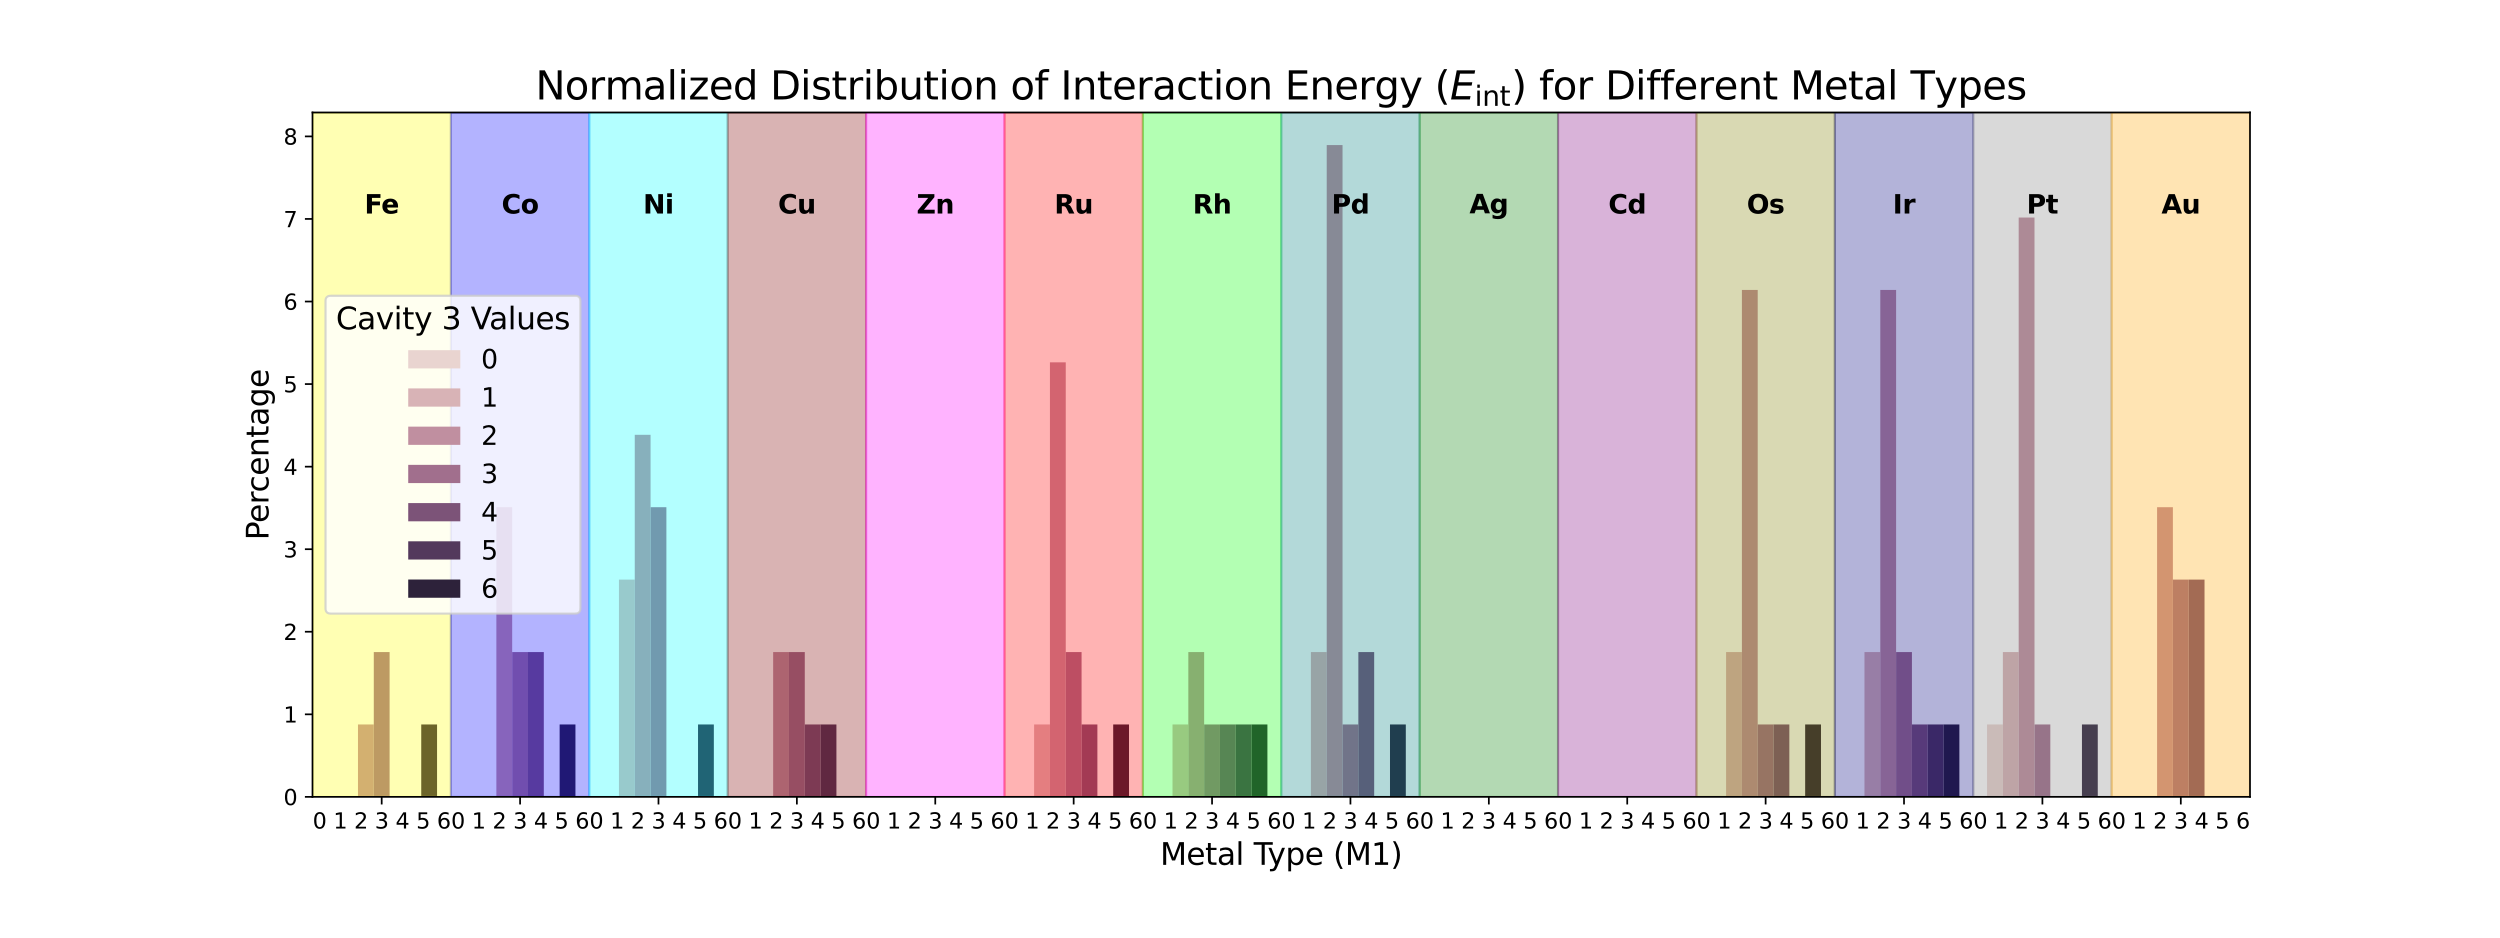 <?xml version="1.0" encoding="utf-8" standalone="no"?>
<!DOCTYPE svg PUBLIC "-//W3C//DTD SVG 1.1//EN"
  "http://www.w3.org/Graphics/SVG/1.1/DTD/svg11.dtd">
<svg xmlns:xlink="http://www.w3.org/1999/xlink" width="1152pt" height="432pt" viewBox="0 0 1152 432" xmlns="http://www.w3.org/2000/svg" version="1.1">
 <defs>
  <style type="text/css">*{stroke-linejoin: round; stroke-linecap: butt}</style>
 </defs>
 <g id="figure_1">
  <g id="patch_1">
   <path d="M 0 432 
L 1152 432 
L 1152 0 
L 0 0 
z
" style="fill: #ffffff"/>
  </g>
  <g id="axes_1">
   <g id="patch_2">
    <path d="M 144 367.2 
L 1036.8 367.2 
L 1036.8 51.84 
L 144 51.84 
z
" style="fill: #ffffff"/>
   </g>
   <g id="patch_3">
    <path d="M 915.634 367.2 
L 922.922 367.2 
L 922.922 333.829 
L 915.634 333.829 
z
" clip-path="url(#p5dd6714727)" style="fill: #e9d4d0"/>
   </g>
   <g id="patch_4">
    <path d="M 285.208 367.2 
L 292.496 367.2 
L 292.496 267.086 
L 285.208 267.086 
z
" clip-path="url(#p5dd6714727)" style="fill: #d8b3b6"/>
   </g>
   <g id="patch_5">
    <path d="M 476.522 367.2 
L 483.811 367.2 
L 483.811 333.829 
L 476.522 333.829 
z
" clip-path="url(#p5dd6714727)" style="fill: #d8b3b6"/>
   </g>
   <g id="patch_6">
    <path d="M 540.294 367.2 
L 547.582 367.2 
L 547.582 333.829 
L 540.294 333.829 
z
" clip-path="url(#p5dd6714727)" style="fill: #d8b3b6"/>
   </g>
   <g id="patch_7">
    <path d="M 604.065 367.2 
L 611.353 367.2 
L 611.353 300.457 
L 604.065 300.457 
z
" clip-path="url(#p5dd6714727)" style="fill: #d8b3b6"/>
   </g>
   <g id="patch_8">
    <path d="M 795.38 367.2 
L 802.668 367.2 
L 802.668 300.457 
L 795.38 300.457 
z
" clip-path="url(#p5dd6714727)" style="fill: #d8b3b6"/>
   </g>
   <g id="patch_9">
    <path d="M 859.151 367.2 
L 866.439 367.2 
L 866.439 300.457 
L 859.151 300.457 
z
" clip-path="url(#p5dd6714727)" style="fill: #d8b3b6"/>
   </g>
   <g id="patch_10">
    <path d="M 922.922 367.2 
L 930.211 367.2 
L 930.211 300.457 
L 922.922 300.457 
z
" clip-path="url(#p5dd6714727)" style="fill: #d8b3b6"/>
   </g>
   <g id="patch_11">
    <path d="M 164.953 367.2 
L 172.242 367.2 
L 172.242 333.829 
L 164.953 333.829 
z
" clip-path="url(#p5dd6714727)" style="fill: #c08fa0"/>
   </g>
   <g id="patch_12">
    <path d="M 228.725 367.2 
L 236.013 367.2 
L 236.013 233.714 
L 228.725 233.714 
z
" clip-path="url(#p5dd6714727)" style="fill: #c08fa0"/>
   </g>
   <g id="patch_13">
    <path d="M 292.496 367.2 
L 299.784 367.2 
L 299.784 200.343 
L 292.496 200.343 
z
" clip-path="url(#p5dd6714727)" style="fill: #c08fa0"/>
   </g>
   <g id="patch_14">
    <path d="M 356.268 367.2 
L 363.556 367.2 
L 363.556 300.457 
L 356.268 300.457 
z
" clip-path="url(#p5dd6714727)" style="fill: #c08fa0"/>
   </g>
   <g id="patch_15">
    <path d="M 483.811 367.2 
L 491.099 367.2 
L 491.099 166.971 
L 483.811 166.971 
z
" clip-path="url(#p5dd6714727)" style="fill: #c08fa0"/>
   </g>
   <g id="patch_16">
    <path d="M 547.582 367.2 
L 554.87 367.2 
L 554.87 300.457 
L 547.582 300.457 
z
" clip-path="url(#p5dd6714727)" style="fill: #c08fa0"/>
   </g>
   <g id="patch_17">
    <path d="M 611.353 367.2 
L 618.642 367.2 
L 618.642 66.857 
L 611.353 66.857 
z
" clip-path="url(#p5dd6714727)" style="fill: #c08fa0"/>
   </g>
   <g id="patch_18">
    <path d="M 802.668 367.2 
L 809.956 367.2 
L 809.956 133.6 
L 802.668 133.6 
z
" clip-path="url(#p5dd6714727)" style="fill: #c08fa0"/>
   </g>
   <g id="patch_19">
    <path d="M 866.439 367.2 
L 873.727 367.2 
L 873.727 133.6 
L 866.439 133.6 
z
" clip-path="url(#p5dd6714727)" style="fill: #c08fa0"/>
   </g>
   <g id="patch_20">
    <path d="M 930.211 367.2 
L 937.499 367.2 
L 937.499 100.229 
L 930.211 100.229 
z
" clip-path="url(#p5dd6714727)" style="fill: #c08fa0"/>
   </g>
   <g id="patch_21">
    <path d="M 993.982 367.2 
L 1001.27 367.2 
L 1001.27 233.714 
L 993.982 233.714 
z
" clip-path="url(#p5dd6714727)" style="fill: #c08fa0"/>
   </g>
   <g id="patch_22">
    <path d="M 172.242 367.2 
L 179.53 367.2 
L 179.53 300.457 
L 172.242 300.457 
z
" clip-path="url(#p5dd6714727)" style="fill: #a16f8d"/>
   </g>
   <g id="patch_23">
    <path d="M 236.013 367.2 
L 243.301 367.2 
L 243.301 300.457 
L 236.013 300.457 
z
" clip-path="url(#p5dd6714727)" style="fill: #a16f8d"/>
   </g>
   <g id="patch_24">
    <path d="M 299.784 367.2 
L 307.073 367.2 
L 307.073 233.714 
L 299.784 233.714 
z
" clip-path="url(#p5dd6714727)" style="fill: #a16f8d"/>
   </g>
   <g id="patch_25">
    <path d="M 363.556 367.2 
L 370.844 367.2 
L 370.844 300.457 
L 363.556 300.457 
z
" clip-path="url(#p5dd6714727)" style="fill: #a16f8d"/>
   </g>
   <g id="patch_26">
    <path d="M 491.099 367.2 
L 498.387 367.2 
L 498.387 300.457 
L 491.099 300.457 
z
" clip-path="url(#p5dd6714727)" style="fill: #a16f8d"/>
   </g>
   <g id="patch_27">
    <path d="M 554.87 367.2 
L 562.158 367.2 
L 562.158 333.829 
L 554.87 333.829 
z
" clip-path="url(#p5dd6714727)" style="fill: #a16f8d"/>
   </g>
   <g id="patch_28">
    <path d="M 618.642 367.2 
L 625.93 367.2 
L 625.93 333.829 
L 618.642 333.829 
z
" clip-path="url(#p5dd6714727)" style="fill: #a16f8d"/>
   </g>
   <g id="patch_29">
    <path d="M 809.956 367.2 
L 817.244 367.2 
L 817.244 333.829 
L 809.956 333.829 
z
" clip-path="url(#p5dd6714727)" style="fill: #a16f8d"/>
   </g>
   <g id="patch_30">
    <path d="M 873.727 367.2 
L 881.016 367.2 
L 881.016 300.457 
L 873.727 300.457 
z
" clip-path="url(#p5dd6714727)" style="fill: #a16f8d"/>
   </g>
   <g id="patch_31">
    <path d="M 937.499 367.2 
L 944.787 367.2 
L 944.787 333.829 
L 937.499 333.829 
z
" clip-path="url(#p5dd6714727)" style="fill: #a16f8d"/>
   </g>
   <g id="patch_32">
    <path d="M 1001.27 367.2 
L 1008.558 367.2 
L 1008.558 267.086 
L 1001.27 267.086 
z
" clip-path="url(#p5dd6714727)" style="fill: #a16f8d"/>
   </g>
   <g id="patch_33">
    <path d="M 243.301 367.2 
L 250.589 367.2 
L 250.589 300.457 
L 243.301 300.457 
z
" clip-path="url(#p5dd6714727)" style="fill: #7c5378"/>
   </g>
   <g id="patch_34">
    <path d="M 370.844 367.2 
L 378.132 367.2 
L 378.132 333.829 
L 370.844 333.829 
z
" clip-path="url(#p5dd6714727)" style="fill: #7c5378"/>
   </g>
   <g id="patch_35">
    <path d="M 498.387 367.2 
L 505.675 367.2 
L 505.675 333.829 
L 498.387 333.829 
z
" clip-path="url(#p5dd6714727)" style="fill: #7c5378"/>
   </g>
   <g id="patch_36">
    <path d="M 562.158 367.2 
L 569.447 367.2 
L 569.447 333.829 
L 562.158 333.829 
z
" clip-path="url(#p5dd6714727)" style="fill: #7c5378"/>
   </g>
   <g id="patch_37">
    <path d="M 625.93 367.2 
L 633.218 367.2 
L 633.218 300.457 
L 625.93 300.457 
z
" clip-path="url(#p5dd6714727)" style="fill: #7c5378"/>
   </g>
   <g id="patch_38">
    <path d="M 817.244 367.2 
L 824.532 367.2 
L 824.532 333.829 
L 817.244 333.829 
z
" clip-path="url(#p5dd6714727)" style="fill: #7c5378"/>
   </g>
   <g id="patch_39">
    <path d="M 881.016 367.2 
L 888.304 367.2 
L 888.304 333.829 
L 881.016 333.829 
z
" clip-path="url(#p5dd6714727)" style="fill: #7c5378"/>
   </g>
   <g id="patch_40">
    <path d="M 1008.558 367.2 
L 1015.847 367.2 
L 1015.847 267.086 
L 1008.558 267.086 
z
" clip-path="url(#p5dd6714727)" style="fill: #7c5378"/>
   </g>
   <g id="patch_41">
    <path d="M 378.132 367.2 
L 385.42 367.2 
L 385.42 333.829 
L 378.132 333.829 
z
" clip-path="url(#p5dd6714727)" style="fill: #53395c"/>
   </g>
   <g id="patch_42">
    <path d="M 569.447 367.2 
L 576.735 367.2 
L 576.735 333.829 
L 569.447 333.829 
z
" clip-path="url(#p5dd6714727)" style="fill: #53395c"/>
   </g>
   <g id="patch_43">
    <path d="M 888.304 367.2 
L 895.592 367.2 
L 895.592 333.829 
L 888.304 333.829 
z
" clip-path="url(#p5dd6714727)" style="fill: #53395c"/>
   </g>
   <g id="patch_44">
    <path d="M 194.106 367.2 
L 201.394 367.2 
L 201.394 333.829 
L 194.106 333.829 
z
" clip-path="url(#p5dd6714727)" style="fill: #2d223a"/>
   </g>
   <g id="patch_45">
    <path d="M 257.878 367.2 
L 265.166 367.2 
L 265.166 333.829 
L 257.878 333.829 
z
" clip-path="url(#p5dd6714727)" style="fill: #2d223a"/>
   </g>
   <g id="patch_46">
    <path d="M 321.649 367.2 
L 328.937 367.2 
L 328.937 333.829 
L 321.649 333.829 
z
" clip-path="url(#p5dd6714727)" style="fill: #2d223a"/>
   </g>
   <g id="patch_47">
    <path d="M 512.963 367.2 
L 520.251 367.2 
L 520.251 333.829 
L 512.963 333.829 
z
" clip-path="url(#p5dd6714727)" style="fill: #2d223a"/>
   </g>
   <g id="patch_48">
    <path d="M 576.735 367.2 
L 584.023 367.2 
L 584.023 333.829 
L 576.735 333.829 
z
" clip-path="url(#p5dd6714727)" style="fill: #2d223a"/>
   </g>
   <g id="patch_49">
    <path d="M 640.506 367.2 
L 647.794 367.2 
L 647.794 333.829 
L 640.506 333.829 
z
" clip-path="url(#p5dd6714727)" style="fill: #2d223a"/>
   </g>
   <g id="patch_50">
    <path d="M 831.82 367.2 
L 839.109 367.2 
L 839.109 333.829 
L 831.82 333.829 
z
" clip-path="url(#p5dd6714727)" style="fill: #2d223a"/>
   </g>
   <g id="patch_51">
    <path d="M 895.592 367.2 
L 902.88 367.2 
L 902.88 333.829 
L 895.592 333.829 
z
" clip-path="url(#p5dd6714727)" style="fill: #2d223a"/>
   </g>
   <g id="patch_52">
    <path d="M 959.363 367.2 
L 966.651 367.2 
L 966.651 333.829 
L 959.363 333.829 
z
" clip-path="url(#p5dd6714727)" style="fill: #2d223a"/>
   </g>
   <g id="patch_53">
    <path d="M 175.886 367.2 
L 175.886 367.2 
L 175.886 367.2 
L 175.886 367.2 
z
" clip-path="url(#p5dd6714727)" style="fill: #e9d4d0"/>
   </g>
   <g id="patch_54">
    <path d="M 175.886 367.2 
L 175.886 367.2 
L 175.886 367.2 
L 175.886 367.2 
z
" clip-path="url(#p5dd6714727)" style="fill: #d8b3b6"/>
   </g>
   <g id="patch_55">
    <path d="M 175.886 367.2 
L 175.886 367.2 
L 175.886 367.2 
L 175.886 367.2 
z
" clip-path="url(#p5dd6714727)" style="fill: #c08fa0"/>
   </g>
   <g id="patch_56">
    <path d="M 175.886 367.2 
L 175.886 367.2 
L 175.886 367.2 
L 175.886 367.2 
z
" clip-path="url(#p5dd6714727)" style="fill: #a16f8d"/>
   </g>
   <g id="patch_57">
    <path d="M 175.886 367.2 
L 175.886 367.2 
L 175.886 367.2 
L 175.886 367.2 
z
" clip-path="url(#p5dd6714727)" style="fill: #7c5378"/>
   </g>
   <g id="patch_58">
    <path d="M 175.886 367.2 
L 175.886 367.2 
L 175.886 367.2 
L 175.886 367.2 
z
" clip-path="url(#p5dd6714727)" style="fill: #53395c"/>
   </g>
   <g id="patch_59">
    <path d="M 175.886 367.2 
L 175.886 367.2 
L 175.886 367.2 
L 175.886 367.2 
z
" clip-path="url(#p5dd6714727)" style="fill: #2d223a"/>
   </g>
   <g id="patch_60">
    <path d="M 144 367.2 
L 207.771 367.2 
L 207.771 51.84 
L 144 51.84 
z
" clip-path="url(#p5dd6714727)" style="fill: #ffff00; opacity: 0.3; stroke: #ffff00; stroke-linejoin: miter"/>
   </g>
   <g id="patch_61">
    <path d="M 207.771 367.2 
L 271.543 367.2 
L 271.543 51.84 
L 207.771 51.84 
z
" clip-path="url(#p5dd6714727)" style="fill: #0000ff; opacity: 0.3; stroke: #0000ff; stroke-linejoin: miter"/>
   </g>
   <g id="patch_62">
    <path d="M 271.543 367.2 
L 335.314 367.2 
L 335.314 51.84 
L 271.543 51.84 
z
" clip-path="url(#p5dd6714727)" style="fill: #00ffff; opacity: 0.3; stroke: #00ffff; stroke-linejoin: miter"/>
   </g>
   <g id="patch_63">
    <path d="M 335.314 367.2 
L 399.086 367.2 
L 399.086 51.84 
L 335.314 51.84 
z
" clip-path="url(#p5dd6714727)" style="fill: #800000; opacity: 0.3; stroke: #800000; stroke-linejoin: miter"/>
   </g>
   <g id="patch_64">
    <path d="M 399.086 367.2 
L 462.857 367.2 
L 462.857 51.84 
L 399.086 51.84 
z
" clip-path="url(#p5dd6714727)" style="fill: #ff00ff; opacity: 0.3; stroke: #ff00ff; stroke-linejoin: miter"/>
   </g>
   <g id="patch_65">
    <path d="M 462.857 367.2 
L 526.629 367.2 
L 526.629 51.84 
L 462.857 51.84 
z
" clip-path="url(#p5dd6714727)" style="fill: #ff0000; opacity: 0.3; stroke: #ff0000; stroke-linejoin: miter"/>
   </g>
   <g id="patch_66">
    <path d="M 526.629 367.2 
L 590.4 367.2 
L 590.4 51.84 
L 526.629 51.84 
z
" clip-path="url(#p5dd6714727)" style="fill: #00ff00; opacity: 0.3; stroke: #00ff00; stroke-linejoin: miter"/>
   </g>
   <g id="patch_67">
    <path d="M 590.4 367.2 
L 654.171 367.2 
L 654.171 51.84 
L 590.4 51.84 
z
" clip-path="url(#p5dd6714727)" style="fill: #008080; opacity: 0.3; stroke: #008080; stroke-linejoin: miter"/>
   </g>
   <g id="patch_68">
    <path d="M 654.171 367.2 
L 717.943 367.2 
L 717.943 51.84 
L 654.171 51.84 
z
" clip-path="url(#p5dd6714727)" style="fill: #008000; opacity: 0.3; stroke: #008000; stroke-linejoin: miter"/>
   </g>
   <g id="patch_69">
    <path d="M 717.943 367.2 
L 781.714 367.2 
L 781.714 51.84 
L 717.943 51.84 
z
" clip-path="url(#p5dd6714727)" style="fill: #800080; opacity: 0.3; stroke: #800080; stroke-linejoin: miter"/>
   </g>
   <g id="patch_70">
    <path d="M 781.714 367.2 
L 845.486 367.2 
L 845.486 51.84 
L 781.714 51.84 
z
" clip-path="url(#p5dd6714727)" style="fill: #808000; opacity: 0.3; stroke: #808000; stroke-linejoin: miter"/>
   </g>
   <g id="patch_71">
    <path d="M 845.486 367.2 
L 909.257 367.2 
L 909.257 51.84 
L 845.486 51.84 
z
" clip-path="url(#p5dd6714727)" style="fill: #000080; opacity: 0.3; stroke: #000080; stroke-linejoin: miter"/>
   </g>
   <g id="patch_72">
    <path d="M 909.257 367.2 
L 973.029 367.2 
L 973.029 51.84 
L 909.257 51.84 
z
" clip-path="url(#p5dd6714727)" style="fill: #808080; opacity: 0.3; stroke: #808080; stroke-linejoin: miter"/>
   </g>
   <g id="patch_73">
    <path d="M 973.029 367.2 
L 1036.8 367.2 
L 1036.8 51.84 
L 973.029 51.84 
z
" clip-path="url(#p5dd6714727)" style="fill: #ffa500; opacity: 0.3; stroke: #ffa500; stroke-linejoin: miter"/>
   </g>
   <g id="matplotlib.axis_1">
    <g id="xtick_1">
     <g id="line2d_1">
      <defs>
       <path id="mf0c3335b21" d="M 0 0 
L 0 3.5 
" style="stroke: #000000; stroke-width: 0.8"/>
      </defs>
      <g>
       <use xlink:href="#mf0c3335b21" x="175.886" y="367.2" style="stroke: #000000; stroke-width: 0.8"/>
      </g>
     </g>
     <g id="text_1">
      <!-- 0 1 2 3 4 5 6 -->
      <g transform="translate(144.083 381.798) scale(0.1 -0.1)">
       <defs>
        <path id="DejaVuSans-30" d="M 2034 4250 
Q 1547 4250 1301 3770 
Q 1056 3291 1056 2328 
Q 1056 1369 1301 889 
Q 1547 409 2034 409 
Q 2525 409 2770 889 
Q 3016 1369 3016 2328 
Q 3016 3291 2770 3770 
Q 2525 4250 2034 4250 
z
M 2034 4750 
Q 2819 4750 3233 4129 
Q 3647 3509 3647 2328 
Q 3647 1150 3233 529 
Q 2819 -91 2034 -91 
Q 1250 -91 836 529 
Q 422 1150 422 2328 
Q 422 3509 836 4129 
Q 1250 4750 2034 4750 
z
" transform="scale(0.016)"/>
        <path id="DejaVuSans-20" transform="scale(0.016)"/>
        <path id="DejaVuSans-31" d="M 794 531 
L 1825 531 
L 1825 4091 
L 703 3866 
L 703 4441 
L 1819 4666 
L 2450 4666 
L 2450 531 
L 3481 531 
L 3481 0 
L 794 0 
L 794 531 
z
" transform="scale(0.016)"/>
        <path id="DejaVuSans-32" d="M 1228 531 
L 3431 531 
L 3431 0 
L 469 0 
L 469 531 
Q 828 903 1448 1529 
Q 2069 2156 2228 2338 
Q 2531 2678 2651 2914 
Q 2772 3150 2772 3378 
Q 2772 3750 2511 3984 
Q 2250 4219 1831 4219 
Q 1534 4219 1204 4116 
Q 875 4013 500 3803 
L 500 4441 
Q 881 4594 1212 4672 
Q 1544 4750 1819 4750 
Q 2544 4750 2975 4387 
Q 3406 4025 3406 3419 
Q 3406 3131 3298 2873 
Q 3191 2616 2906 2266 
Q 2828 2175 2409 1742 
Q 1991 1309 1228 531 
z
" transform="scale(0.016)"/>
        <path id="DejaVuSans-33" d="M 2597 2516 
Q 3050 2419 3304 2112 
Q 3559 1806 3559 1356 
Q 3559 666 3084 287 
Q 2609 -91 1734 -91 
Q 1441 -91 1130 -33 
Q 819 25 488 141 
L 488 750 
Q 750 597 1062 519 
Q 1375 441 1716 441 
Q 2309 441 2620 675 
Q 2931 909 2931 1356 
Q 2931 1769 2642 2001 
Q 2353 2234 1838 2234 
L 1294 2234 
L 1294 2753 
L 1863 2753 
Q 2328 2753 2575 2939 
Q 2822 3125 2822 3475 
Q 2822 3834 2567 4026 
Q 2313 4219 1838 4219 
Q 1578 4219 1281 4162 
Q 984 4106 628 3988 
L 628 4550 
Q 988 4650 1302 4700 
Q 1616 4750 1894 4750 
Q 2613 4750 3031 4423 
Q 3450 4097 3450 3541 
Q 3450 3153 3228 2886 
Q 3006 2619 2597 2516 
z
" transform="scale(0.016)"/>
        <path id="DejaVuSans-34" d="M 2419 4116 
L 825 1625 
L 2419 1625 
L 2419 4116 
z
M 2253 4666 
L 3047 4666 
L 3047 1625 
L 3713 1625 
L 3713 1100 
L 3047 1100 
L 3047 0 
L 2419 0 
L 2419 1100 
L 313 1100 
L 313 1709 
L 2253 4666 
z
" transform="scale(0.016)"/>
        <path id="DejaVuSans-35" d="M 691 4666 
L 3169 4666 
L 3169 4134 
L 1269 4134 
L 1269 2991 
Q 1406 3038 1543 3061 
Q 1681 3084 1819 3084 
Q 2600 3084 3056 2656 
Q 3513 2228 3513 1497 
Q 3513 744 3044 326 
Q 2575 -91 1722 -91 
Q 1428 -91 1123 -41 
Q 819 9 494 109 
L 494 744 
Q 775 591 1075 516 
Q 1375 441 1709 441 
Q 2250 441 2565 725 
Q 2881 1009 2881 1497 
Q 2881 1984 2565 2268 
Q 2250 2553 1709 2553 
Q 1456 2553 1204 2497 
Q 953 2441 691 2322 
L 691 4666 
z
" transform="scale(0.016)"/>
        <path id="DejaVuSans-36" d="M 2113 2584 
Q 1688 2584 1439 2293 
Q 1191 2003 1191 1497 
Q 1191 994 1439 701 
Q 1688 409 2113 409 
Q 2538 409 2786 701 
Q 3034 994 3034 1497 
Q 3034 2003 2786 2293 
Q 2538 2584 2113 2584 
z
M 3366 4563 
L 3366 3988 
Q 3128 4100 2886 4159 
Q 2644 4219 2406 4219 
Q 1781 4219 1451 3797 
Q 1122 3375 1075 2522 
Q 1259 2794 1537 2939 
Q 1816 3084 2150 3084 
Q 2853 3084 3261 2657 
Q 3669 2231 3669 1497 
Q 3669 778 3244 343 
Q 2819 -91 2113 -91 
Q 1303 -91 875 529 
Q 447 1150 447 2328 
Q 447 3434 972 4092 
Q 1497 4750 2381 4750 
Q 2619 4750 2861 4703 
Q 3103 4656 3366 4563 
z
" transform="scale(0.016)"/>
       </defs>
       <use xlink:href="#DejaVuSans-30"/>
       <use xlink:href="#DejaVuSans-20" x="63.623"/>
       <use xlink:href="#DejaVuSans-31" x="95.41"/>
       <use xlink:href="#DejaVuSans-20" x="159.033"/>
       <use xlink:href="#DejaVuSans-32" x="190.82"/>
       <use xlink:href="#DejaVuSans-20" x="254.443"/>
       <use xlink:href="#DejaVuSans-33" x="286.23"/>
       <use xlink:href="#DejaVuSans-20" x="349.854"/>
       <use xlink:href="#DejaVuSans-34" x="381.641"/>
       <use xlink:href="#DejaVuSans-20" x="445.264"/>
       <use xlink:href="#DejaVuSans-35" x="477.051"/>
       <use xlink:href="#DejaVuSans-20" x="540.674"/>
       <use xlink:href="#DejaVuSans-36" x="572.461"/>
      </g>
     </g>
    </g>
    <g id="xtick_2">
     <g id="line2d_2">
      <g>
       <use xlink:href="#mf0c3335b21" x="239.657" y="367.2" style="stroke: #000000; stroke-width: 0.8"/>
      </g>
     </g>
     <g id="text_2">
      <!-- 0 1 2 3 4 5 6 -->
      <g transform="translate(207.854 381.798) scale(0.1 -0.1)">
       <use xlink:href="#DejaVuSans-30"/>
       <use xlink:href="#DejaVuSans-20" x="63.623"/>
       <use xlink:href="#DejaVuSans-31" x="95.41"/>
       <use xlink:href="#DejaVuSans-20" x="159.033"/>
       <use xlink:href="#DejaVuSans-32" x="190.82"/>
       <use xlink:href="#DejaVuSans-20" x="254.443"/>
       <use xlink:href="#DejaVuSans-33" x="286.23"/>
       <use xlink:href="#DejaVuSans-20" x="349.854"/>
       <use xlink:href="#DejaVuSans-34" x="381.641"/>
       <use xlink:href="#DejaVuSans-20" x="445.264"/>
       <use xlink:href="#DejaVuSans-35" x="477.051"/>
       <use xlink:href="#DejaVuSans-20" x="540.674"/>
       <use xlink:href="#DejaVuSans-36" x="572.461"/>
      </g>
     </g>
    </g>
    <g id="xtick_3">
     <g id="line2d_3">
      <g>
       <use xlink:href="#mf0c3335b21" x="303.429" y="367.2" style="stroke: #000000; stroke-width: 0.8"/>
      </g>
     </g>
     <g id="text_3">
      <!-- 0 1 2 3 4 5 6 -->
      <g transform="translate(271.625 381.798) scale(0.1 -0.1)">
       <use xlink:href="#DejaVuSans-30"/>
       <use xlink:href="#DejaVuSans-20" x="63.623"/>
       <use xlink:href="#DejaVuSans-31" x="95.41"/>
       <use xlink:href="#DejaVuSans-20" x="159.033"/>
       <use xlink:href="#DejaVuSans-32" x="190.82"/>
       <use xlink:href="#DejaVuSans-20" x="254.443"/>
       <use xlink:href="#DejaVuSans-33" x="286.23"/>
       <use xlink:href="#DejaVuSans-20" x="349.854"/>
       <use xlink:href="#DejaVuSans-34" x="381.641"/>
       <use xlink:href="#DejaVuSans-20" x="445.264"/>
       <use xlink:href="#DejaVuSans-35" x="477.051"/>
       <use xlink:href="#DejaVuSans-20" x="540.674"/>
       <use xlink:href="#DejaVuSans-36" x="572.461"/>
      </g>
     </g>
    </g>
    <g id="xtick_4">
     <g id="line2d_4">
      <g>
       <use xlink:href="#mf0c3335b21" x="367.2" y="367.2" style="stroke: #000000; stroke-width: 0.8"/>
      </g>
     </g>
     <g id="text_4">
      <!-- 0 1 2 3 4 5 6 -->
      <g transform="translate(335.397 381.798) scale(0.1 -0.1)">
       <use xlink:href="#DejaVuSans-30"/>
       <use xlink:href="#DejaVuSans-20" x="63.623"/>
       <use xlink:href="#DejaVuSans-31" x="95.41"/>
       <use xlink:href="#DejaVuSans-20" x="159.033"/>
       <use xlink:href="#DejaVuSans-32" x="190.82"/>
       <use xlink:href="#DejaVuSans-20" x="254.443"/>
       <use xlink:href="#DejaVuSans-33" x="286.23"/>
       <use xlink:href="#DejaVuSans-20" x="349.854"/>
       <use xlink:href="#DejaVuSans-34" x="381.641"/>
       <use xlink:href="#DejaVuSans-20" x="445.264"/>
       <use xlink:href="#DejaVuSans-35" x="477.051"/>
       <use xlink:href="#DejaVuSans-20" x="540.674"/>
       <use xlink:href="#DejaVuSans-36" x="572.461"/>
      </g>
     </g>
    </g>
    <g id="xtick_5">
     <g id="line2d_5">
      <g>
       <use xlink:href="#mf0c3335b21" x="430.971" y="367.2" style="stroke: #000000; stroke-width: 0.8"/>
      </g>
     </g>
     <g id="text_5">
      <!-- 0 1 2 3 4 5 6 -->
      <g transform="translate(399.168 381.798) scale(0.1 -0.1)">
       <use xlink:href="#DejaVuSans-30"/>
       <use xlink:href="#DejaVuSans-20" x="63.623"/>
       <use xlink:href="#DejaVuSans-31" x="95.41"/>
       <use xlink:href="#DejaVuSans-20" x="159.033"/>
       <use xlink:href="#DejaVuSans-32" x="190.82"/>
       <use xlink:href="#DejaVuSans-20" x="254.443"/>
       <use xlink:href="#DejaVuSans-33" x="286.23"/>
       <use xlink:href="#DejaVuSans-20" x="349.854"/>
       <use xlink:href="#DejaVuSans-34" x="381.641"/>
       <use xlink:href="#DejaVuSans-20" x="445.264"/>
       <use xlink:href="#DejaVuSans-35" x="477.051"/>
       <use xlink:href="#DejaVuSans-20" x="540.674"/>
       <use xlink:href="#DejaVuSans-36" x="572.461"/>
      </g>
     </g>
    </g>
    <g id="xtick_6">
     <g id="line2d_6">
      <g>
       <use xlink:href="#mf0c3335b21" x="494.743" y="367.2" style="stroke: #000000; stroke-width: 0.8"/>
      </g>
     </g>
     <g id="text_6">
      <!-- 0 1 2 3 4 5 6 -->
      <g transform="translate(462.94 381.798) scale(0.1 -0.1)">
       <use xlink:href="#DejaVuSans-30"/>
       <use xlink:href="#DejaVuSans-20" x="63.623"/>
       <use xlink:href="#DejaVuSans-31" x="95.41"/>
       <use xlink:href="#DejaVuSans-20" x="159.033"/>
       <use xlink:href="#DejaVuSans-32" x="190.82"/>
       <use xlink:href="#DejaVuSans-20" x="254.443"/>
       <use xlink:href="#DejaVuSans-33" x="286.23"/>
       <use xlink:href="#DejaVuSans-20" x="349.854"/>
       <use xlink:href="#DejaVuSans-34" x="381.641"/>
       <use xlink:href="#DejaVuSans-20" x="445.264"/>
       <use xlink:href="#DejaVuSans-35" x="477.051"/>
       <use xlink:href="#DejaVuSans-20" x="540.674"/>
       <use xlink:href="#DejaVuSans-36" x="572.461"/>
      </g>
     </g>
    </g>
    <g id="xtick_7">
     <g id="line2d_7">
      <g>
       <use xlink:href="#mf0c3335b21" x="558.514" y="367.2" style="stroke: #000000; stroke-width: 0.8"/>
      </g>
     </g>
     <g id="text_7">
      <!-- 0 1 2 3 4 5 6 -->
      <g transform="translate(526.711 381.798) scale(0.1 -0.1)">
       <use xlink:href="#DejaVuSans-30"/>
       <use xlink:href="#DejaVuSans-20" x="63.623"/>
       <use xlink:href="#DejaVuSans-31" x="95.41"/>
       <use xlink:href="#DejaVuSans-20" x="159.033"/>
       <use xlink:href="#DejaVuSans-32" x="190.82"/>
       <use xlink:href="#DejaVuSans-20" x="254.443"/>
       <use xlink:href="#DejaVuSans-33" x="286.23"/>
       <use xlink:href="#DejaVuSans-20" x="349.854"/>
       <use xlink:href="#DejaVuSans-34" x="381.641"/>
       <use xlink:href="#DejaVuSans-20" x="445.264"/>
       <use xlink:href="#DejaVuSans-35" x="477.051"/>
       <use xlink:href="#DejaVuSans-20" x="540.674"/>
       <use xlink:href="#DejaVuSans-36" x="572.461"/>
      </g>
     </g>
    </g>
    <g id="xtick_8">
     <g id="line2d_8">
      <g>
       <use xlink:href="#mf0c3335b21" x="622.286" y="367.2" style="stroke: #000000; stroke-width: 0.8"/>
      </g>
     </g>
     <g id="text_8">
      <!-- 0 1 2 3 4 5 6 -->
      <g transform="translate(590.483 381.798) scale(0.1 -0.1)">
       <use xlink:href="#DejaVuSans-30"/>
       <use xlink:href="#DejaVuSans-20" x="63.623"/>
       <use xlink:href="#DejaVuSans-31" x="95.41"/>
       <use xlink:href="#DejaVuSans-20" x="159.033"/>
       <use xlink:href="#DejaVuSans-32" x="190.82"/>
       <use xlink:href="#DejaVuSans-20" x="254.443"/>
       <use xlink:href="#DejaVuSans-33" x="286.23"/>
       <use xlink:href="#DejaVuSans-20" x="349.854"/>
       <use xlink:href="#DejaVuSans-34" x="381.641"/>
       <use xlink:href="#DejaVuSans-20" x="445.264"/>
       <use xlink:href="#DejaVuSans-35" x="477.051"/>
       <use xlink:href="#DejaVuSans-20" x="540.674"/>
       <use xlink:href="#DejaVuSans-36" x="572.461"/>
      </g>
     </g>
    </g>
    <g id="xtick_9">
     <g id="line2d_9">
      <g>
       <use xlink:href="#mf0c3335b21" x="686.057" y="367.2" style="stroke: #000000; stroke-width: 0.8"/>
      </g>
     </g>
     <g id="text_9">
      <!-- 0 1 2 3 4 5 6 -->
      <g transform="translate(654.254 381.798) scale(0.1 -0.1)">
       <use xlink:href="#DejaVuSans-30"/>
       <use xlink:href="#DejaVuSans-20" x="63.623"/>
       <use xlink:href="#DejaVuSans-31" x="95.41"/>
       <use xlink:href="#DejaVuSans-20" x="159.033"/>
       <use xlink:href="#DejaVuSans-32" x="190.82"/>
       <use xlink:href="#DejaVuSans-20" x="254.443"/>
       <use xlink:href="#DejaVuSans-33" x="286.23"/>
       <use xlink:href="#DejaVuSans-20" x="349.854"/>
       <use xlink:href="#DejaVuSans-34" x="381.641"/>
       <use xlink:href="#DejaVuSans-20" x="445.264"/>
       <use xlink:href="#DejaVuSans-35" x="477.051"/>
       <use xlink:href="#DejaVuSans-20" x="540.674"/>
       <use xlink:href="#DejaVuSans-36" x="572.461"/>
      </g>
     </g>
    </g>
    <g id="xtick_10">
     <g id="line2d_10">
      <g>
       <use xlink:href="#mf0c3335b21" x="749.829" y="367.2" style="stroke: #000000; stroke-width: 0.8"/>
      </g>
     </g>
     <g id="text_10">
      <!-- 0 1 2 3 4 5 6 -->
      <g transform="translate(718.025 381.798) scale(0.1 -0.1)">
       <use xlink:href="#DejaVuSans-30"/>
       <use xlink:href="#DejaVuSans-20" x="63.623"/>
       <use xlink:href="#DejaVuSans-31" x="95.41"/>
       <use xlink:href="#DejaVuSans-20" x="159.033"/>
       <use xlink:href="#DejaVuSans-32" x="190.82"/>
       <use xlink:href="#DejaVuSans-20" x="254.443"/>
       <use xlink:href="#DejaVuSans-33" x="286.23"/>
       <use xlink:href="#DejaVuSans-20" x="349.854"/>
       <use xlink:href="#DejaVuSans-34" x="381.641"/>
       <use xlink:href="#DejaVuSans-20" x="445.264"/>
       <use xlink:href="#DejaVuSans-35" x="477.051"/>
       <use xlink:href="#DejaVuSans-20" x="540.674"/>
       <use xlink:href="#DejaVuSans-36" x="572.461"/>
      </g>
     </g>
    </g>
    <g id="xtick_11">
     <g id="line2d_11">
      <g>
       <use xlink:href="#mf0c3335b21" x="813.6" y="367.2" style="stroke: #000000; stroke-width: 0.8"/>
      </g>
     </g>
     <g id="text_11">
      <!-- 0 1 2 3 4 5 6 -->
      <g transform="translate(781.797 381.798) scale(0.1 -0.1)">
       <use xlink:href="#DejaVuSans-30"/>
       <use xlink:href="#DejaVuSans-20" x="63.623"/>
       <use xlink:href="#DejaVuSans-31" x="95.41"/>
       <use xlink:href="#DejaVuSans-20" x="159.033"/>
       <use xlink:href="#DejaVuSans-32" x="190.82"/>
       <use xlink:href="#DejaVuSans-20" x="254.443"/>
       <use xlink:href="#DejaVuSans-33" x="286.23"/>
       <use xlink:href="#DejaVuSans-20" x="349.854"/>
       <use xlink:href="#DejaVuSans-34" x="381.641"/>
       <use xlink:href="#DejaVuSans-20" x="445.264"/>
       <use xlink:href="#DejaVuSans-35" x="477.051"/>
       <use xlink:href="#DejaVuSans-20" x="540.674"/>
       <use xlink:href="#DejaVuSans-36" x="572.461"/>
      </g>
     </g>
    </g>
    <g id="xtick_12">
     <g id="line2d_12">
      <g>
       <use xlink:href="#mf0c3335b21" x="877.371" y="367.2" style="stroke: #000000; stroke-width: 0.8"/>
      </g>
     </g>
     <g id="text_12">
      <!-- 0 1 2 3 4 5 6 -->
      <g transform="translate(845.568 381.798) scale(0.1 -0.1)">
       <use xlink:href="#DejaVuSans-30"/>
       <use xlink:href="#DejaVuSans-20" x="63.623"/>
       <use xlink:href="#DejaVuSans-31" x="95.41"/>
       <use xlink:href="#DejaVuSans-20" x="159.033"/>
       <use xlink:href="#DejaVuSans-32" x="190.82"/>
       <use xlink:href="#DejaVuSans-20" x="254.443"/>
       <use xlink:href="#DejaVuSans-33" x="286.23"/>
       <use xlink:href="#DejaVuSans-20" x="349.854"/>
       <use xlink:href="#DejaVuSans-34" x="381.641"/>
       <use xlink:href="#DejaVuSans-20" x="445.264"/>
       <use xlink:href="#DejaVuSans-35" x="477.051"/>
       <use xlink:href="#DejaVuSans-20" x="540.674"/>
       <use xlink:href="#DejaVuSans-36" x="572.461"/>
      </g>
     </g>
    </g>
    <g id="xtick_13">
     <g id="line2d_13">
      <g>
       <use xlink:href="#mf0c3335b21" x="941.143" y="367.2" style="stroke: #000000; stroke-width: 0.8"/>
      </g>
     </g>
     <g id="text_13">
      <!-- 0 1 2 3 4 5 6 -->
      <g transform="translate(909.34 381.798) scale(0.1 -0.1)">
       <use xlink:href="#DejaVuSans-30"/>
       <use xlink:href="#DejaVuSans-20" x="63.623"/>
       <use xlink:href="#DejaVuSans-31" x="95.41"/>
       <use xlink:href="#DejaVuSans-20" x="159.033"/>
       <use xlink:href="#DejaVuSans-32" x="190.82"/>
       <use xlink:href="#DejaVuSans-20" x="254.443"/>
       <use xlink:href="#DejaVuSans-33" x="286.23"/>
       <use xlink:href="#DejaVuSans-20" x="349.854"/>
       <use xlink:href="#DejaVuSans-34" x="381.641"/>
       <use xlink:href="#DejaVuSans-20" x="445.264"/>
       <use xlink:href="#DejaVuSans-35" x="477.051"/>
       <use xlink:href="#DejaVuSans-20" x="540.674"/>
       <use xlink:href="#DejaVuSans-36" x="572.461"/>
      </g>
     </g>
    </g>
    <g id="xtick_14">
     <g id="line2d_14">
      <g>
       <use xlink:href="#mf0c3335b21" x="1004.914" y="367.2" style="stroke: #000000; stroke-width: 0.8"/>
      </g>
     </g>
     <g id="text_14">
      <!-- 0 1 2 3 4 5 6 -->
      <g transform="translate(973.111 381.798) scale(0.1 -0.1)">
       <use xlink:href="#DejaVuSans-30"/>
       <use xlink:href="#DejaVuSans-20" x="63.623"/>
       <use xlink:href="#DejaVuSans-31" x="95.41"/>
       <use xlink:href="#DejaVuSans-20" x="159.033"/>
       <use xlink:href="#DejaVuSans-32" x="190.82"/>
       <use xlink:href="#DejaVuSans-20" x="254.443"/>
       <use xlink:href="#DejaVuSans-33" x="286.23"/>
       <use xlink:href="#DejaVuSans-20" x="349.854"/>
       <use xlink:href="#DejaVuSans-34" x="381.641"/>
       <use xlink:href="#DejaVuSans-20" x="445.264"/>
       <use xlink:href="#DejaVuSans-35" x="477.051"/>
       <use xlink:href="#DejaVuSans-20" x="540.674"/>
       <use xlink:href="#DejaVuSans-36" x="572.461"/>
      </g>
     </g>
    </g>
    <g id="text_15">
     <!-- Metal Type (M1) -->
     <g transform="translate(534.594 398.516) scale(0.14 -0.14)">
      <defs>
       <path id="DejaVuSans-4d" d="M 628 4666 
L 1569 4666 
L 2759 1491 
L 3956 4666 
L 4897 4666 
L 4897 0 
L 4281 0 
L 4281 4097 
L 3078 897 
L 2444 897 
L 1241 4097 
L 1241 0 
L 628 0 
L 628 4666 
z
" transform="scale(0.016)"/>
       <path id="DejaVuSans-65" d="M 3597 1894 
L 3597 1613 
L 953 1613 
Q 991 1019 1311 708 
Q 1631 397 2203 397 
Q 2534 397 2845 478 
Q 3156 559 3463 722 
L 3463 178 
Q 3153 47 2828 -22 
Q 2503 -91 2169 -91 
Q 1331 -91 842 396 
Q 353 884 353 1716 
Q 353 2575 817 3079 
Q 1281 3584 2069 3584 
Q 2775 3584 3186 3129 
Q 3597 2675 3597 1894 
z
M 3022 2063 
Q 3016 2534 2758 2815 
Q 2500 3097 2075 3097 
Q 1594 3097 1305 2825 
Q 1016 2553 972 2059 
L 3022 2063 
z
" transform="scale(0.016)"/>
       <path id="DejaVuSans-74" d="M 1172 4494 
L 1172 3500 
L 2356 3500 
L 2356 3053 
L 1172 3053 
L 1172 1153 
Q 1172 725 1289 603 
Q 1406 481 1766 481 
L 2356 481 
L 2356 0 
L 1766 0 
Q 1100 0 847 248 
Q 594 497 594 1153 
L 594 3053 
L 172 3053 
L 172 3500 
L 594 3500 
L 594 4494 
L 1172 4494 
z
" transform="scale(0.016)"/>
       <path id="DejaVuSans-61" d="M 2194 1759 
Q 1497 1759 1228 1600 
Q 959 1441 959 1056 
Q 959 750 1161 570 
Q 1363 391 1709 391 
Q 2188 391 2477 730 
Q 2766 1069 2766 1631 
L 2766 1759 
L 2194 1759 
z
M 3341 1997 
L 3341 0 
L 2766 0 
L 2766 531 
Q 2569 213 2275 61 
Q 1981 -91 1556 -91 
Q 1019 -91 701 211 
Q 384 513 384 1019 
Q 384 1609 779 1909 
Q 1175 2209 1959 2209 
L 2766 2209 
L 2766 2266 
Q 2766 2663 2505 2880 
Q 2244 3097 1772 3097 
Q 1472 3097 1187 3025 
Q 903 2953 641 2809 
L 641 3341 
Q 956 3463 1253 3523 
Q 1550 3584 1831 3584 
Q 2591 3584 2966 3190 
Q 3341 2797 3341 1997 
z
" transform="scale(0.016)"/>
       <path id="DejaVuSans-6c" d="M 603 4863 
L 1178 4863 
L 1178 0 
L 603 0 
L 603 4863 
z
" transform="scale(0.016)"/>
       <path id="DejaVuSans-54" d="M -19 4666 
L 3928 4666 
L 3928 4134 
L 2272 4134 
L 2272 0 
L 1638 0 
L 1638 4134 
L -19 4134 
L -19 4666 
z
" transform="scale(0.016)"/>
       <path id="DejaVuSans-79" d="M 2059 -325 
Q 1816 -950 1584 -1140 
Q 1353 -1331 966 -1331 
L 506 -1331 
L 506 -850 
L 844 -850 
Q 1081 -850 1212 -737 
Q 1344 -625 1503 -206 
L 1606 56 
L 191 3500 
L 800 3500 
L 1894 763 
L 2988 3500 
L 3597 3500 
L 2059 -325 
z
" transform="scale(0.016)"/>
       <path id="DejaVuSans-70" d="M 1159 525 
L 1159 -1331 
L 581 -1331 
L 581 3500 
L 1159 3500 
L 1159 2969 
Q 1341 3281 1617 3432 
Q 1894 3584 2278 3584 
Q 2916 3584 3314 3078 
Q 3713 2572 3713 1747 
Q 3713 922 3314 415 
Q 2916 -91 2278 -91 
Q 1894 -91 1617 61 
Q 1341 213 1159 525 
z
M 3116 1747 
Q 3116 2381 2855 2742 
Q 2594 3103 2138 3103 
Q 1681 3103 1420 2742 
Q 1159 2381 1159 1747 
Q 1159 1113 1420 752 
Q 1681 391 2138 391 
Q 2594 391 2855 752 
Q 3116 1113 3116 1747 
z
" transform="scale(0.016)"/>
       <path id="DejaVuSans-28" d="M 1984 4856 
Q 1566 4138 1362 3434 
Q 1159 2731 1159 2009 
Q 1159 1288 1364 580 
Q 1569 -128 1984 -844 
L 1484 -844 
Q 1016 -109 783 600 
Q 550 1309 550 2009 
Q 550 2706 781 3412 
Q 1013 4119 1484 4856 
L 1984 4856 
z
" transform="scale(0.016)"/>
       <path id="DejaVuSans-29" d="M 513 4856 
L 1013 4856 
Q 1481 4119 1714 3412 
Q 1947 2706 1947 2009 
Q 1947 1309 1714 600 
Q 1481 -109 1013 -844 
L 513 -844 
Q 928 -128 1133 580 
Q 1338 1288 1338 2009 
Q 1338 2731 1133 3434 
Q 928 4138 513 4856 
z
" transform="scale(0.016)"/>
      </defs>
      <use xlink:href="#DejaVuSans-4d"/>
      <use xlink:href="#DejaVuSans-65" x="86.279"/>
      <use xlink:href="#DejaVuSans-74" x="147.803"/>
      <use xlink:href="#DejaVuSans-61" x="187.012"/>
      <use xlink:href="#DejaVuSans-6c" x="248.291"/>
      <use xlink:href="#DejaVuSans-20" x="276.074"/>
      <use xlink:href="#DejaVuSans-54" x="307.861"/>
      <use xlink:href="#DejaVuSans-79" x="353.32"/>
      <use xlink:href="#DejaVuSans-70" x="412.5"/>
      <use xlink:href="#DejaVuSans-65" x="475.977"/>
      <use xlink:href="#DejaVuSans-20" x="537.5"/>
      <use xlink:href="#DejaVuSans-28" x="569.287"/>
      <use xlink:href="#DejaVuSans-4d" x="608.301"/>
      <use xlink:href="#DejaVuSans-31" x="694.58"/>
      <use xlink:href="#DejaVuSans-29" x="758.203"/>
     </g>
    </g>
   </g>
   <g id="matplotlib.axis_2">
    <g id="ytick_1">
     <g id="line2d_15">
      <defs>
       <path id="m914c35ca0f" d="M 0 0 
L -3.5 0 
" style="stroke: #000000; stroke-width: 0.8"/>
      </defs>
      <g>
       <use xlink:href="#m914c35ca0f" x="144" y="367.2" style="stroke: #000000; stroke-width: 0.8"/>
      </g>
     </g>
     <g id="text_16">
      <!-- 0 -->
      <g transform="translate(130.637 370.999) scale(0.1 -0.1)">
       <use xlink:href="#DejaVuSans-30"/>
      </g>
     </g>
    </g>
    <g id="ytick_2">
     <g id="line2d_16">
      <g>
       <use xlink:href="#m914c35ca0f" x="144" y="329.157" style="stroke: #000000; stroke-width: 0.8"/>
      </g>
     </g>
     <g id="text_17">
      <!-- 1 -->
      <g transform="translate(130.637 332.956) scale(0.1 -0.1)">
       <use xlink:href="#DejaVuSans-31"/>
      </g>
     </g>
    </g>
    <g id="ytick_3">
     <g id="line2d_17">
      <g>
       <use xlink:href="#m914c35ca0f" x="144" y="291.113" style="stroke: #000000; stroke-width: 0.8"/>
      </g>
     </g>
     <g id="text_18">
      <!-- 2 -->
      <g transform="translate(130.637 294.912) scale(0.1 -0.1)">
       <use xlink:href="#DejaVuSans-32"/>
      </g>
     </g>
    </g>
    <g id="ytick_4">
     <g id="line2d_18">
      <g>
       <use xlink:href="#m914c35ca0f" x="144" y="253.07" style="stroke: #000000; stroke-width: 0.8"/>
      </g>
     </g>
     <g id="text_19">
      <!-- 3 -->
      <g transform="translate(130.637 256.869) scale(0.1 -0.1)">
       <use xlink:href="#DejaVuSans-33"/>
      </g>
     </g>
    </g>
    <g id="ytick_5">
     <g id="line2d_19">
      <g>
       <use xlink:href="#m914c35ca0f" x="144" y="215.026" style="stroke: #000000; stroke-width: 0.8"/>
      </g>
     </g>
     <g id="text_20">
      <!-- 4 -->
      <g transform="translate(130.637 218.826) scale(0.1 -0.1)">
       <use xlink:href="#DejaVuSans-34"/>
      </g>
     </g>
    </g>
    <g id="ytick_6">
     <g id="line2d_20">
      <g>
       <use xlink:href="#m914c35ca0f" x="144" y="176.983" style="stroke: #000000; stroke-width: 0.8"/>
      </g>
     </g>
     <g id="text_21">
      <!-- 5 -->
      <g transform="translate(130.637 180.782) scale(0.1 -0.1)">
       <use xlink:href="#DejaVuSans-35"/>
      </g>
     </g>
    </g>
    <g id="ytick_7">
     <g id="line2d_21">
      <g>
       <use xlink:href="#m914c35ca0f" x="144" y="138.939" style="stroke: #000000; stroke-width: 0.8"/>
      </g>
     </g>
     <g id="text_22">
      <!-- 6 -->
      <g transform="translate(130.637 142.739) scale(0.1 -0.1)">
       <use xlink:href="#DejaVuSans-36"/>
      </g>
     </g>
    </g>
    <g id="ytick_8">
     <g id="line2d_22">
      <g>
       <use xlink:href="#m914c35ca0f" x="144" y="100.896" style="stroke: #000000; stroke-width: 0.8"/>
      </g>
     </g>
     <g id="text_23">
      <!-- 7 -->
      <g transform="translate(130.637 104.695) scale(0.1 -0.1)">
       <defs>
        <path id="DejaVuSans-37" d="M 525 4666 
L 3525 4666 
L 3525 4397 
L 1831 0 
L 1172 0 
L 2766 4134 
L 525 4134 
L 525 4666 
z
" transform="scale(0.016)"/>
       </defs>
       <use xlink:href="#DejaVuSans-37"/>
      </g>
     </g>
    </g>
    <g id="ytick_9">
     <g id="line2d_23">
      <g>
       <use xlink:href="#m914c35ca0f" x="144" y="62.853" style="stroke: #000000; stroke-width: 0.8"/>
      </g>
     </g>
     <g id="text_24">
      <!-- 8 -->
      <g transform="translate(130.637 66.652) scale(0.1 -0.1)">
       <defs>
        <path id="DejaVuSans-38" d="M 2034 2216 
Q 1584 2216 1326 1975 
Q 1069 1734 1069 1313 
Q 1069 891 1326 650 
Q 1584 409 2034 409 
Q 2484 409 2743 651 
Q 3003 894 3003 1313 
Q 3003 1734 2745 1975 
Q 2488 2216 2034 2216 
z
M 1403 2484 
Q 997 2584 770 2862 
Q 544 3141 544 3541 
Q 544 4100 942 4425 
Q 1341 4750 2034 4750 
Q 2731 4750 3128 4425 
Q 3525 4100 3525 3541 
Q 3525 3141 3298 2862 
Q 3072 2584 2669 2484 
Q 3125 2378 3379 2068 
Q 3634 1759 3634 1313 
Q 3634 634 3220 271 
Q 2806 -91 2034 -91 
Q 1263 -91 848 271 
Q 434 634 434 1313 
Q 434 1759 690 2068 
Q 947 2378 1403 2484 
z
M 1172 3481 
Q 1172 3119 1398 2916 
Q 1625 2713 2034 2713 
Q 2441 2713 2670 2916 
Q 2900 3119 2900 3481 
Q 2900 3844 2670 4047 
Q 2441 4250 2034 4250 
Q 1625 4250 1398 4047 
Q 1172 3844 1172 3481 
z
" transform="scale(0.016)"/>
       </defs>
       <use xlink:href="#DejaVuSans-38"/>
      </g>
     </g>
    </g>
    <g id="text_25">
     <!-- Percentage -->
     <g transform="translate(123.726 248.892) rotate(-90) scale(0.14 -0.14)">
      <defs>
       <path id="DejaVuSans-50" d="M 1259 4147 
L 1259 2394 
L 2053 2394 
Q 2494 2394 2734 2622 
Q 2975 2850 2975 3272 
Q 2975 3691 2734 3919 
Q 2494 4147 2053 4147 
L 1259 4147 
z
M 628 4666 
L 2053 4666 
Q 2838 4666 3239 4311 
Q 3641 3956 3641 3272 
Q 3641 2581 3239 2228 
Q 2838 1875 2053 1875 
L 1259 1875 
L 1259 0 
L 628 0 
L 628 4666 
z
" transform="scale(0.016)"/>
       <path id="DejaVuSans-72" d="M 2631 2963 
Q 2534 3019 2420 3045 
Q 2306 3072 2169 3072 
Q 1681 3072 1420 2755 
Q 1159 2438 1159 1844 
L 1159 0 
L 581 0 
L 581 3500 
L 1159 3500 
L 1159 2956 
Q 1341 3275 1631 3429 
Q 1922 3584 2338 3584 
Q 2397 3584 2469 3576 
Q 2541 3569 2628 3553 
L 2631 2963 
z
" transform="scale(0.016)"/>
       <path id="DejaVuSans-63" d="M 3122 3366 
L 3122 2828 
Q 2878 2963 2633 3030 
Q 2388 3097 2138 3097 
Q 1578 3097 1268 2742 
Q 959 2388 959 1747 
Q 959 1106 1268 751 
Q 1578 397 2138 397 
Q 2388 397 2633 464 
Q 2878 531 3122 666 
L 3122 134 
Q 2881 22 2623 -34 
Q 2366 -91 2075 -91 
Q 1284 -91 818 406 
Q 353 903 353 1747 
Q 353 2603 823 3093 
Q 1294 3584 2113 3584 
Q 2378 3584 2631 3529 
Q 2884 3475 3122 3366 
z
" transform="scale(0.016)"/>
       <path id="DejaVuSans-6e" d="M 3513 2113 
L 3513 0 
L 2938 0 
L 2938 2094 
Q 2938 2591 2744 2837 
Q 2550 3084 2163 3084 
Q 1697 3084 1428 2787 
Q 1159 2491 1159 1978 
L 1159 0 
L 581 0 
L 581 3500 
L 1159 3500 
L 1159 2956 
Q 1366 3272 1645 3428 
Q 1925 3584 2291 3584 
Q 2894 3584 3203 3211 
Q 3513 2838 3513 2113 
z
" transform="scale(0.016)"/>
       <path id="DejaVuSans-67" d="M 2906 1791 
Q 2906 2416 2648 2759 
Q 2391 3103 1925 3103 
Q 1463 3103 1205 2759 
Q 947 2416 947 1791 
Q 947 1169 1205 825 
Q 1463 481 1925 481 
Q 2391 481 2648 825 
Q 2906 1169 2906 1791 
z
M 3481 434 
Q 3481 -459 3084 -895 
Q 2688 -1331 1869 -1331 
Q 1566 -1331 1297 -1286 
Q 1028 -1241 775 -1147 
L 775 -588 
Q 1028 -725 1275 -790 
Q 1522 -856 1778 -856 
Q 2344 -856 2625 -561 
Q 2906 -266 2906 331 
L 2906 616 
Q 2728 306 2450 153 
Q 2172 0 1784 0 
Q 1141 0 747 490 
Q 353 981 353 1791 
Q 353 2603 747 3093 
Q 1141 3584 1784 3584 
Q 2172 3584 2450 3431 
Q 2728 3278 2906 2969 
L 2906 3500 
L 3481 3500 
L 3481 434 
z
" transform="scale(0.016)"/>
      </defs>
      <use xlink:href="#DejaVuSans-50"/>
      <use xlink:href="#DejaVuSans-65" x="56.678"/>
      <use xlink:href="#DejaVuSans-72" x="118.201"/>
      <use xlink:href="#DejaVuSans-63" x="157.064"/>
      <use xlink:href="#DejaVuSans-65" x="212.045"/>
      <use xlink:href="#DejaVuSans-6e" x="273.568"/>
      <use xlink:href="#DejaVuSans-74" x="336.947"/>
      <use xlink:href="#DejaVuSans-61" x="376.156"/>
      <use xlink:href="#DejaVuSans-67" x="437.436"/>
      <use xlink:href="#DejaVuSans-65" x="500.912"/>
     </g>
    </g>
   </g>
   <g id="patch_74">
    <path d="M 144 367.2 
L 144 51.84 
" style="fill: none; stroke: #000000; stroke-width: 0.8; stroke-linejoin: miter; stroke-linecap: square"/>
   </g>
   <g id="patch_75">
    <path d="M 1036.8 367.2 
L 1036.8 51.84 
" style="fill: none; stroke: #000000; stroke-width: 0.8; stroke-linejoin: miter; stroke-linecap: square"/>
   </g>
   <g id="patch_76">
    <path d="M 144 367.2 
L 1036.8 367.2 
" style="fill: none; stroke: #000000; stroke-width: 0.8; stroke-linejoin: miter; stroke-linecap: square"/>
   </g>
   <g id="patch_77">
    <path d="M 144 51.84 
L 1036.8 51.84 
" style="fill: none; stroke: #000000; stroke-width: 0.8; stroke-linejoin: miter; stroke-linecap: square"/>
   </g>
   <g id="text_26">
    <!-- Fe -->
    <g transform="translate(167.957 98.4) scale(0.12 -0.12)">
     <defs>
      <path id="DejaVuSans-Bold-46" d="M 588 4666 
L 3834 4666 
L 3834 3756 
L 1791 3756 
L 1791 2888 
L 3713 2888 
L 3713 1978 
L 1791 1978 
L 1791 0 
L 588 0 
L 588 4666 
z
" transform="scale(0.016)"/>
      <path id="DejaVuSans-Bold-65" d="M 4031 1759 
L 4031 1441 
L 1416 1441 
Q 1456 1047 1700 850 
Q 1944 653 2381 653 
Q 2734 653 3104 758 
Q 3475 863 3866 1075 
L 3866 213 
Q 3469 63 3072 -14 
Q 2675 -91 2278 -91 
Q 1328 -91 801 392 
Q 275 875 275 1747 
Q 275 2603 792 3093 
Q 1309 3584 2216 3584 
Q 3041 3584 3536 3087 
Q 4031 2591 4031 1759 
z
M 2881 2131 
Q 2881 2450 2695 2645 
Q 2509 2841 2209 2841 
Q 1884 2841 1681 2658 
Q 1478 2475 1428 2131 
L 2881 2131 
z
" transform="scale(0.016)"/>
     </defs>
     <use xlink:href="#DejaVuSans-Bold-46"/>
     <use xlink:href="#DejaVuSans-Bold-65" x="64.311"/>
    </g>
   </g>
   <g id="text_27">
    <!-- Co -->
    <g transform="translate(231.132 98.4) scale(0.12 -0.12)">
     <defs>
      <path id="DejaVuSans-Bold-43" d="M 4288 256 
Q 3956 84 3597 -3 
Q 3238 -91 2847 -91 
Q 1681 -91 1000 561 
Q 319 1213 319 2328 
Q 319 3447 1000 4098 
Q 1681 4750 2847 4750 
Q 3238 4750 3597 4662 
Q 3956 4575 4288 4403 
L 4288 3438 
Q 3953 3666 3628 3772 
Q 3303 3878 2944 3878 
Q 2300 3878 1931 3465 
Q 1563 3053 1563 2328 
Q 1563 1606 1931 1193 
Q 2300 781 2944 781 
Q 3303 781 3628 887 
Q 3953 994 4288 1222 
L 4288 256 
z
" transform="scale(0.016)"/>
      <path id="DejaVuSans-Bold-6f" d="M 2203 2784 
Q 1831 2784 1636 2517 
Q 1441 2250 1441 1747 
Q 1441 1244 1636 976 
Q 1831 709 2203 709 
Q 2569 709 2762 976 
Q 2956 1244 2956 1747 
Q 2956 2250 2762 2517 
Q 2569 2784 2203 2784 
z
M 2203 3584 
Q 3106 3584 3614 3096 
Q 4122 2609 4122 1747 
Q 4122 884 3614 396 
Q 3106 -91 2203 -91 
Q 1297 -91 786 396 
Q 275 884 275 1747 
Q 275 2609 786 3096 
Q 1297 3584 2203 3584 
z
" transform="scale(0.016)"/>
     </defs>
     <use xlink:href="#DejaVuSans-Bold-43"/>
     <use xlink:href="#DejaVuSans-Bold-6f" x="73.389"/>
    </g>
   </g>
   <g id="text_28">
    <!-- Ni -->
    <g transform="translate(296.35 98.4) scale(0.12 -0.12)">
     <defs>
      <path id="DejaVuSans-Bold-4e" d="M 588 4666 
L 1931 4666 
L 3628 1466 
L 3628 4666 
L 4769 4666 
L 4769 0 
L 3425 0 
L 1728 3200 
L 1728 0 
L 588 0 
L 588 4666 
z
" transform="scale(0.016)"/>
      <path id="DejaVuSans-Bold-69" d="M 538 3500 
L 1656 3500 
L 1656 0 
L 538 0 
L 538 3500 
z
M 538 4863 
L 1656 4863 
L 1656 3950 
L 538 3950 
L 538 4863 
z
" transform="scale(0.016)"/>
     </defs>
     <use xlink:href="#DejaVuSans-Bold-4e"/>
     <use xlink:href="#DejaVuSans-Bold-69" x="83.691"/>
    </g>
   </g>
   <g id="text_29">
    <!-- Cu -->
    <g transform="translate(358.525 98.4) scale(0.12 -0.12)">
     <defs>
      <path id="DejaVuSans-Bold-75" d="M 500 1363 
L 500 3500 
L 1625 3500 
L 1625 3150 
Q 1625 2866 1622 2436 
Q 1619 2006 1619 1863 
Q 1619 1441 1641 1255 
Q 1663 1069 1716 984 
Q 1784 875 1895 815 
Q 2006 756 2150 756 
Q 2500 756 2700 1025 
Q 2900 1294 2900 1772 
L 2900 3500 
L 4019 3500 
L 4019 0 
L 2900 0 
L 2900 506 
Q 2647 200 2364 54 
Q 2081 -91 1741 -91 
Q 1134 -91 817 281 
Q 500 653 500 1363 
z
" transform="scale(0.016)"/>
     </defs>
     <use xlink:href="#DejaVuSans-Bold-43"/>
     <use xlink:href="#DejaVuSans-Bold-75" x="73.389"/>
    </g>
   </g>
   <g id="text_30">
    <!-- Zn -->
    <g transform="translate(422.349 98.4) scale(0.12 -0.12)">
     <defs>
      <path id="DejaVuSans-Bold-5a" d="M 359 4666 
L 4281 4666 
L 4281 3938 
L 1778 909 
L 4353 909 
L 4353 0 
L 288 0 
L 288 728 
L 2791 3756 
L 359 3756 
L 359 4666 
z
" transform="scale(0.016)"/>
      <path id="DejaVuSans-Bold-6e" d="M 4056 2131 
L 4056 0 
L 2931 0 
L 2931 347 
L 2931 1631 
Q 2931 2084 2911 2256 
Q 2891 2428 2841 2509 
Q 2775 2619 2662 2680 
Q 2550 2741 2406 2741 
Q 2056 2741 1856 2470 
Q 1656 2200 1656 1722 
L 1656 0 
L 538 0 
L 538 3500 
L 1656 3500 
L 1656 2988 
Q 1909 3294 2193 3439 
Q 2478 3584 2822 3584 
Q 3428 3584 3742 3212 
Q 4056 2841 4056 2131 
z
" transform="scale(0.016)"/>
     </defs>
     <use xlink:href="#DejaVuSans-Bold-5a"/>
     <use xlink:href="#DejaVuSans-Bold-6e" x="72.51"/>
    </g>
   </g>
   <g id="text_31">
    <!-- Ru -->
    <g transform="translate(485.852 98.4) scale(0.12 -0.12)">
     <defs>
      <path id="DejaVuSans-Bold-52" d="M 2297 2597 
Q 2675 2597 2839 2737 
Q 3003 2878 3003 3200 
Q 3003 3519 2839 3656 
Q 2675 3794 2297 3794 
L 1791 3794 
L 1791 2597 
L 2297 2597 
z
M 1791 1766 
L 1791 0 
L 588 0 
L 588 4666 
L 2425 4666 
Q 3347 4666 3776 4356 
Q 4206 4047 4206 3378 
Q 4206 2916 3982 2619 
Q 3759 2322 3309 2181 
Q 3556 2125 3751 1926 
Q 3947 1728 4147 1325 
L 4800 0 
L 3519 0 
L 2950 1159 
Q 2778 1509 2601 1637 
Q 2425 1766 2131 1766 
L 1791 1766 
z
" transform="scale(0.016)"/>
     </defs>
     <use xlink:href="#DejaVuSans-Bold-52"/>
     <use xlink:href="#DejaVuSans-Bold-75" x="77.002"/>
    </g>
   </g>
   <g id="text_32">
    <!-- Rh -->
    <g transform="translate(549.623 98.4) scale(0.12 -0.12)">
     <defs>
      <path id="DejaVuSans-Bold-68" d="M 4056 2131 
L 4056 0 
L 2931 0 
L 2931 347 
L 2931 1625 
Q 2931 2084 2911 2256 
Q 2891 2428 2841 2509 
Q 2775 2619 2662 2680 
Q 2550 2741 2406 2741 
Q 2056 2741 1856 2470 
Q 1656 2200 1656 1722 
L 1656 0 
L 538 0 
L 538 4863 
L 1656 4863 
L 1656 2988 
Q 1909 3294 2193 3439 
Q 2478 3584 2822 3584 
Q 3428 3584 3742 3212 
Q 4056 2841 4056 2131 
z
" transform="scale(0.016)"/>
     </defs>
     <use xlink:href="#DejaVuSans-Bold-52"/>
     <use xlink:href="#DejaVuSans-Bold-68" x="77.002"/>
    </g>
   </g>
   <g id="text_33">
    <!-- Pd -->
    <g transform="translate(613.593 98.4) scale(0.12 -0.12)">
     <defs>
      <path id="DejaVuSans-Bold-50" d="M 588 4666 
L 2584 4666 
Q 3475 4666 3951 4270 
Q 4428 3875 4428 3144 
Q 4428 2409 3951 2014 
Q 3475 1619 2584 1619 
L 1791 1619 
L 1791 0 
L 588 0 
L 588 4666 
z
M 1791 3794 
L 1791 2491 
L 2456 2491 
Q 2806 2491 2997 2661 
Q 3188 2831 3188 3144 
Q 3188 3456 2997 3625 
Q 2806 3794 2456 3794 
L 1791 3794 
z
" transform="scale(0.016)"/>
      <path id="DejaVuSans-Bold-64" d="M 2919 2988 
L 2919 4863 
L 4044 4863 
L 4044 0 
L 2919 0 
L 2919 506 
Q 2688 197 2409 53 
Q 2131 -91 1766 -91 
Q 1119 -91 703 423 
Q 288 938 288 1747 
Q 288 2556 703 3070 
Q 1119 3584 1766 3584 
Q 2128 3584 2408 3439 
Q 2688 3294 2919 2988 
z
M 2181 722 
Q 2541 722 2730 984 
Q 2919 1247 2919 1747 
Q 2919 2247 2730 2509 
Q 2541 2772 2181 2772 
Q 1825 2772 1636 2509 
Q 1447 2247 1447 1747 
Q 1447 1247 1636 984 
Q 1825 722 2181 722 
z
" transform="scale(0.016)"/>
     </defs>
     <use xlink:href="#DejaVuSans-Bold-50"/>
     <use xlink:href="#DejaVuSans-Bold-64" x="73.291"/>
    </g>
   </g>
   <g id="text_34">
    <!-- Ag -->
    <g transform="translate(677.119 98.307) scale(0.12 -0.12)">
     <defs>
      <path id="DejaVuSans-Bold-41" d="M 3419 850 
L 1538 850 
L 1241 0 
L 31 0 
L 1759 4666 
L 3194 4666 
L 4922 0 
L 3713 0 
L 3419 850 
z
M 1838 1716 
L 3116 1716 
L 2478 3572 
L 1838 1716 
z
" transform="scale(0.016)"/>
      <path id="DejaVuSans-Bold-67" d="M 2919 594 
Q 2688 288 2409 144 
Q 2131 0 1766 0 
Q 1125 0 706 504 
Q 288 1009 288 1791 
Q 288 2575 706 3076 
Q 1125 3578 1766 3578 
Q 2131 3578 2409 3434 
Q 2688 3291 2919 2981 
L 2919 3500 
L 4044 3500 
L 4044 353 
Q 4044 -491 3511 -936 
Q 2978 -1381 1966 -1381 
Q 1638 -1381 1331 -1331 
Q 1025 -1281 716 -1178 
L 716 -306 
Q 1009 -475 1290 -558 
Q 1572 -641 1856 -641 
Q 2406 -641 2662 -400 
Q 2919 -159 2919 353 
L 2919 594 
z
M 2181 2772 
Q 1834 2772 1640 2515 
Q 1447 2259 1447 1791 
Q 1447 1309 1634 1061 
Q 1822 813 2181 813 
Q 2531 813 2725 1069 
Q 2919 1325 2919 1791 
Q 2919 2259 2725 2515 
Q 2531 2772 2181 2772 
z
" transform="scale(0.016)"/>
     </defs>
     <use xlink:href="#DejaVuSans-Bold-41"/>
     <use xlink:href="#DejaVuSans-Bold-67" x="77.393"/>
    </g>
   </g>
   <g id="text_35">
    <!-- Cd -->
    <g transform="translate(741.13 98.4) scale(0.12 -0.12)">
     <use xlink:href="#DejaVuSans-Bold-43"/>
     <use xlink:href="#DejaVuSans-Bold-64" x="73.389"/>
    </g>
   </g>
   <g id="text_36">
    <!-- Os -->
    <g transform="translate(804.928 98.4) scale(0.12 -0.12)">
     <defs>
      <path id="DejaVuSans-Bold-4f" d="M 2719 3878 
Q 2169 3878 1866 3472 
Q 1563 3066 1563 2328 
Q 1563 1594 1866 1187 
Q 2169 781 2719 781 
Q 3272 781 3575 1187 
Q 3878 1594 3878 2328 
Q 3878 3066 3575 3472 
Q 3272 3878 2719 3878 
z
M 2719 4750 
Q 3844 4750 4481 4106 
Q 5119 3463 5119 2328 
Q 5119 1197 4481 553 
Q 3844 -91 2719 -91 
Q 1597 -91 958 553 
Q 319 1197 319 2328 
Q 319 3463 958 4106 
Q 1597 4750 2719 4750 
z
" transform="scale(0.016)"/>
      <path id="DejaVuSans-Bold-73" d="M 3272 3391 
L 3272 2541 
Q 2913 2691 2578 2766 
Q 2244 2841 1947 2841 
Q 1628 2841 1473 2761 
Q 1319 2681 1319 2516 
Q 1319 2381 1436 2309 
Q 1553 2238 1856 2203 
L 2053 2175 
Q 2913 2066 3209 1816 
Q 3506 1566 3506 1031 
Q 3506 472 3093 190 
Q 2681 -91 1863 -91 
Q 1516 -91 1145 -36 
Q 775 19 384 128 
L 384 978 
Q 719 816 1070 734 
Q 1422 653 1784 653 
Q 2113 653 2278 743 
Q 2444 834 2444 1013 
Q 2444 1163 2330 1236 
Q 2216 1309 1875 1350 
L 1678 1375 
Q 931 1469 631 1722 
Q 331 1975 331 2491 
Q 331 3047 712 3315 
Q 1094 3584 1881 3584 
Q 2191 3584 2531 3537 
Q 2872 3491 3272 3391 
z
" transform="scale(0.016)"/>
     </defs>
     <use xlink:href="#DejaVuSans-Bold-4f"/>
     <use xlink:href="#DejaVuSans-Bold-73" x="85.01"/>
    </g>
   </g>
   <g id="text_37">
    <!-- Ir -->
    <g transform="translate(872.18 98.4) scale(0.12 -0.12)">
     <defs>
      <path id="DejaVuSans-Bold-49" d="M 588 4666 
L 1791 4666 
L 1791 0 
L 588 0 
L 588 4666 
z
" transform="scale(0.016)"/>
      <path id="DejaVuSans-Bold-72" d="M 3138 2547 
Q 2991 2616 2845 2648 
Q 2700 2681 2553 2681 
Q 2122 2681 1889 2404 
Q 1656 2128 1656 1613 
L 1656 0 
L 538 0 
L 538 3500 
L 1656 3500 
L 1656 2925 
Q 1872 3269 2151 3426 
Q 2431 3584 2822 3584 
Q 2878 3584 2943 3579 
Q 3009 3575 3134 3559 
L 3138 2547 
z
" transform="scale(0.016)"/>
     </defs>
     <use xlink:href="#DejaVuSans-Bold-49"/>
     <use xlink:href="#DejaVuSans-Bold-72" x="37.207"/>
    </g>
   </g>
   <g id="text_38">
    <!-- Pt -->
    <g transform="translate(933.877 98.4) scale(0.12 -0.12)">
     <defs>
      <path id="DejaVuSans-Bold-74" d="M 1759 4494 
L 1759 3500 
L 2913 3500 
L 2913 2700 
L 1759 2700 
L 1759 1216 
Q 1759 972 1856 886 
Q 1953 800 2241 800 
L 2816 800 
L 2816 0 
L 1856 0 
Q 1194 0 917 276 
Q 641 553 641 1216 
L 641 2700 
L 84 2700 
L 84 3500 
L 641 3500 
L 641 4494 
L 1759 4494 
z
" transform="scale(0.016)"/>
     </defs>
     <use xlink:href="#DejaVuSans-Bold-50"/>
     <use xlink:href="#DejaVuSans-Bold-74" x="73.291"/>
    </g>
   </g>
   <g id="text_39">
    <!-- Au -->
    <g transform="translate(996 98.4) scale(0.12 -0.12)">
     <use xlink:href="#DejaVuSans-Bold-41"/>
     <use xlink:href="#DejaVuSans-Bold-75" x="77.393"/>
    </g>
   </g>
   <g id="text_40">
    <!-- Normalized Distribution of Interaction Energy ($E_{\mathrm{int}}$) for Different Metal Types -->
    <g transform="translate(246.78 45.84) scale(0.18 -0.18)">
     <defs>
      <path id="DejaVuSans-4e" d="M 628 4666 
L 1478 4666 
L 3547 763 
L 3547 4666 
L 4159 4666 
L 4159 0 
L 3309 0 
L 1241 3903 
L 1241 0 
L 628 0 
L 628 4666 
z
" transform="scale(0.016)"/>
      <path id="DejaVuSans-6f" d="M 1959 3097 
Q 1497 3097 1228 2736 
Q 959 2375 959 1747 
Q 959 1119 1226 758 
Q 1494 397 1959 397 
Q 2419 397 2687 759 
Q 2956 1122 2956 1747 
Q 2956 2369 2687 2733 
Q 2419 3097 1959 3097 
z
M 1959 3584 
Q 2709 3584 3137 3096 
Q 3566 2609 3566 1747 
Q 3566 888 3137 398 
Q 2709 -91 1959 -91 
Q 1206 -91 779 398 
Q 353 888 353 1747 
Q 353 2609 779 3096 
Q 1206 3584 1959 3584 
z
" transform="scale(0.016)"/>
      <path id="DejaVuSans-6d" d="M 3328 2828 
Q 3544 3216 3844 3400 
Q 4144 3584 4550 3584 
Q 5097 3584 5394 3201 
Q 5691 2819 5691 2113 
L 5691 0 
L 5113 0 
L 5113 2094 
Q 5113 2597 4934 2840 
Q 4756 3084 4391 3084 
Q 3944 3084 3684 2787 
Q 3425 2491 3425 1978 
L 3425 0 
L 2847 0 
L 2847 2094 
Q 2847 2600 2669 2842 
Q 2491 3084 2119 3084 
Q 1678 3084 1418 2786 
Q 1159 2488 1159 1978 
L 1159 0 
L 581 0 
L 581 3500 
L 1159 3500 
L 1159 2956 
Q 1356 3278 1631 3431 
Q 1906 3584 2284 3584 
Q 2666 3584 2933 3390 
Q 3200 3197 3328 2828 
z
" transform="scale(0.016)"/>
      <path id="DejaVuSans-69" d="M 603 3500 
L 1178 3500 
L 1178 0 
L 603 0 
L 603 3500 
z
M 603 4863 
L 1178 4863 
L 1178 4134 
L 603 4134 
L 603 4863 
z
" transform="scale(0.016)"/>
      <path id="DejaVuSans-7a" d="M 353 3500 
L 3084 3500 
L 3084 2975 
L 922 459 
L 3084 459 
L 3084 0 
L 275 0 
L 275 525 
L 2438 3041 
L 353 3041 
L 353 3500 
z
" transform="scale(0.016)"/>
      <path id="DejaVuSans-64" d="M 2906 2969 
L 2906 4863 
L 3481 4863 
L 3481 0 
L 2906 0 
L 2906 525 
Q 2725 213 2448 61 
Q 2172 -91 1784 -91 
Q 1150 -91 751 415 
Q 353 922 353 1747 
Q 353 2572 751 3078 
Q 1150 3584 1784 3584 
Q 2172 3584 2448 3432 
Q 2725 3281 2906 2969 
z
M 947 1747 
Q 947 1113 1208 752 
Q 1469 391 1925 391 
Q 2381 391 2643 752 
Q 2906 1113 2906 1747 
Q 2906 2381 2643 2742 
Q 2381 3103 1925 3103 
Q 1469 3103 1208 2742 
Q 947 2381 947 1747 
z
" transform="scale(0.016)"/>
      <path id="DejaVuSans-44" d="M 1259 4147 
L 1259 519 
L 2022 519 
Q 2988 519 3436 956 
Q 3884 1394 3884 2338 
Q 3884 3275 3436 3711 
Q 2988 4147 2022 4147 
L 1259 4147 
z
M 628 4666 
L 1925 4666 
Q 3281 4666 3915 4102 
Q 4550 3538 4550 2338 
Q 4550 1131 3912 565 
Q 3275 0 1925 0 
L 628 0 
L 628 4666 
z
" transform="scale(0.016)"/>
      <path id="DejaVuSans-73" d="M 2834 3397 
L 2834 2853 
Q 2591 2978 2328 3040 
Q 2066 3103 1784 3103 
Q 1356 3103 1142 2972 
Q 928 2841 928 2578 
Q 928 2378 1081 2264 
Q 1234 2150 1697 2047 
L 1894 2003 
Q 2506 1872 2764 1633 
Q 3022 1394 3022 966 
Q 3022 478 2636 193 
Q 2250 -91 1575 -91 
Q 1294 -91 989 -36 
Q 684 19 347 128 
L 347 722 
Q 666 556 975 473 
Q 1284 391 1588 391 
Q 1994 391 2212 530 
Q 2431 669 2431 922 
Q 2431 1156 2273 1281 
Q 2116 1406 1581 1522 
L 1381 1569 
Q 847 1681 609 1914 
Q 372 2147 372 2553 
Q 372 3047 722 3315 
Q 1072 3584 1716 3584 
Q 2034 3584 2315 3537 
Q 2597 3491 2834 3397 
z
" transform="scale(0.016)"/>
      <path id="DejaVuSans-62" d="M 3116 1747 
Q 3116 2381 2855 2742 
Q 2594 3103 2138 3103 
Q 1681 3103 1420 2742 
Q 1159 2381 1159 1747 
Q 1159 1113 1420 752 
Q 1681 391 2138 391 
Q 2594 391 2855 752 
Q 3116 1113 3116 1747 
z
M 1159 2969 
Q 1341 3281 1617 3432 
Q 1894 3584 2278 3584 
Q 2916 3584 3314 3078 
Q 3713 2572 3713 1747 
Q 3713 922 3314 415 
Q 2916 -91 2278 -91 
Q 1894 -91 1617 61 
Q 1341 213 1159 525 
L 1159 0 
L 581 0 
L 581 4863 
L 1159 4863 
L 1159 2969 
z
" transform="scale(0.016)"/>
      <path id="DejaVuSans-75" d="M 544 1381 
L 544 3500 
L 1119 3500 
L 1119 1403 
Q 1119 906 1312 657 
Q 1506 409 1894 409 
Q 2359 409 2629 706 
Q 2900 1003 2900 1516 
L 2900 3500 
L 3475 3500 
L 3475 0 
L 2900 0 
L 2900 538 
Q 2691 219 2414 64 
Q 2138 -91 1772 -91 
Q 1169 -91 856 284 
Q 544 659 544 1381 
z
M 1991 3584 
L 1991 3584 
z
" transform="scale(0.016)"/>
      <path id="DejaVuSans-66" d="M 2375 4863 
L 2375 4384 
L 1825 4384 
Q 1516 4384 1395 4259 
Q 1275 4134 1275 3809 
L 1275 3500 
L 2222 3500 
L 2222 3053 
L 1275 3053 
L 1275 0 
L 697 0 
L 697 3053 
L 147 3053 
L 147 3500 
L 697 3500 
L 697 3744 
Q 697 4328 969 4595 
Q 1241 4863 1831 4863 
L 2375 4863 
z
" transform="scale(0.016)"/>
      <path id="DejaVuSans-49" d="M 628 4666 
L 1259 4666 
L 1259 0 
L 628 0 
L 628 4666 
z
" transform="scale(0.016)"/>
      <path id="DejaVuSans-45" d="M 628 4666 
L 3578 4666 
L 3578 4134 
L 1259 4134 
L 1259 2753 
L 3481 2753 
L 3481 2222 
L 1259 2222 
L 1259 531 
L 3634 531 
L 3634 0 
L 628 0 
L 628 4666 
z
" transform="scale(0.016)"/>
      <path id="DejaVuSans-Oblique-45" d="M 1081 4666 
L 4031 4666 
L 3928 4134 
L 1606 4134 
L 1338 2753 
L 3566 2753 
L 3463 2222 
L 1234 2222 
L 909 531 
L 3284 531 
L 3181 0 
L 172 0 
L 1081 4666 
z
" transform="scale(0.016)"/>
     </defs>
     <use xlink:href="#DejaVuSans-4e" transform="translate(0 0.016)"/>
     <use xlink:href="#DejaVuSans-6f" transform="translate(74.805 0.016)"/>
     <use xlink:href="#DejaVuSans-72" transform="translate(135.986 0.016)"/>
     <use xlink:href="#DejaVuSans-6d" transform="translate(177.1 0.016)"/>
     <use xlink:href="#DejaVuSans-61" transform="translate(274.512 0.016)"/>
     <use xlink:href="#DejaVuSans-6c" transform="translate(335.791 0.016)"/>
     <use xlink:href="#DejaVuSans-69" transform="translate(363.574 0.016)"/>
     <use xlink:href="#DejaVuSans-7a" transform="translate(391.357 0.016)"/>
     <use xlink:href="#DejaVuSans-65" transform="translate(443.848 0.016)"/>
     <use xlink:href="#DejaVuSans-64" transform="translate(505.371 0.016)"/>
     <use xlink:href="#DejaVuSans-20" transform="translate(568.848 0.016)"/>
     <use xlink:href="#DejaVuSans-44" transform="translate(600.635 0.016)"/>
     <use xlink:href="#DejaVuSans-69" transform="translate(677.637 0.016)"/>
     <use xlink:href="#DejaVuSans-73" transform="translate(705.42 0.016)"/>
     <use xlink:href="#DejaVuSans-74" transform="translate(757.52 0.016)"/>
     <use xlink:href="#DejaVuSans-72" transform="translate(796.729 0.016)"/>
     <use xlink:href="#DejaVuSans-69" transform="translate(837.842 0.016)"/>
     <use xlink:href="#DejaVuSans-62" transform="translate(865.625 0.016)"/>
     <use xlink:href="#DejaVuSans-75" transform="translate(929.102 0.016)"/>
     <use xlink:href="#DejaVuSans-74" transform="translate(992.48 0.016)"/>
     <use xlink:href="#DejaVuSans-69" transform="translate(1031.689 0.016)"/>
     <use xlink:href="#DejaVuSans-6f" transform="translate(1059.473 0.016)"/>
     <use xlink:href="#DejaVuSans-6e" transform="translate(1120.654 0.016)"/>
     <use xlink:href="#DejaVuSans-20" transform="translate(1184.033 0.016)"/>
     <use xlink:href="#DejaVuSans-6f" transform="translate(1215.82 0.016)"/>
     <use xlink:href="#DejaVuSans-66" transform="translate(1277.002 0.016)"/>
     <use xlink:href="#DejaVuSans-20" transform="translate(1312.207 0.016)"/>
     <use xlink:href="#DejaVuSans-49" transform="translate(1343.994 0.016)"/>
     <use xlink:href="#DejaVuSans-6e" transform="translate(1373.486 0.016)"/>
     <use xlink:href="#DejaVuSans-74" transform="translate(1436.865 0.016)"/>
     <use xlink:href="#DejaVuSans-65" transform="translate(1476.074 0.016)"/>
     <use xlink:href="#DejaVuSans-72" transform="translate(1537.598 0.016)"/>
     <use xlink:href="#DejaVuSans-61" transform="translate(1578.711 0.016)"/>
     <use xlink:href="#DejaVuSans-63" transform="translate(1639.99 0.016)"/>
     <use xlink:href="#DejaVuSans-74" transform="translate(1694.971 0.016)"/>
     <use xlink:href="#DejaVuSans-69" transform="translate(1734.18 0.016)"/>
     <use xlink:href="#DejaVuSans-6f" transform="translate(1761.963 0.016)"/>
     <use xlink:href="#DejaVuSans-6e" transform="translate(1823.145 0.016)"/>
     <use xlink:href="#DejaVuSans-20" transform="translate(1886.523 0.016)"/>
     <use xlink:href="#DejaVuSans-45" transform="translate(1918.311 0.016)"/>
     <use xlink:href="#DejaVuSans-6e" transform="translate(1981.494 0.016)"/>
     <use xlink:href="#DejaVuSans-65" transform="translate(2044.873 0.016)"/>
     <use xlink:href="#DejaVuSans-72" transform="translate(2106.396 0.016)"/>
     <use xlink:href="#DejaVuSans-67" transform="translate(2147.51 0.016)"/>
     <use xlink:href="#DejaVuSans-79" transform="translate(2210.986 0.016)"/>
     <use xlink:href="#DejaVuSans-20" transform="translate(2270.166 0.016)"/>
     <use xlink:href="#DejaVuSans-28" transform="translate(2301.953 0.016)"/>
     <use xlink:href="#DejaVuSans-Oblique-45" transform="translate(2340.967 0.016)"/>
     <use xlink:href="#DejaVuSans-69" transform="translate(2404.15 -16.391) scale(0.7)"/>
     <use xlink:href="#DejaVuSans-6e" transform="translate(2423.599 -16.391) scale(0.7)"/>
     <use xlink:href="#DejaVuSans-74" transform="translate(2467.964 -16.391) scale(0.7)"/>
     <use xlink:href="#DejaVuSans-29" transform="translate(2498.145 0.016)"/>
     <use xlink:href="#DejaVuSans-20" transform="translate(2537.158 0.016)"/>
     <use xlink:href="#DejaVuSans-66" transform="translate(2568.945 0.016)"/>
     <use xlink:href="#DejaVuSans-6f" transform="translate(2604.15 0.016)"/>
     <use xlink:href="#DejaVuSans-72" transform="translate(2665.332 0.016)"/>
     <use xlink:href="#DejaVuSans-20" transform="translate(2706.445 0.016)"/>
     <use xlink:href="#DejaVuSans-44" transform="translate(2738.232 0.016)"/>
     <use xlink:href="#DejaVuSans-69" transform="translate(2815.234 0.016)"/>
     <use xlink:href="#DejaVuSans-66" transform="translate(2843.018 0.016)"/>
     <use xlink:href="#DejaVuSans-66" transform="translate(2878.223 0.016)"/>
     <use xlink:href="#DejaVuSans-65" transform="translate(2913.428 0.016)"/>
     <use xlink:href="#DejaVuSans-72" transform="translate(2974.951 0.016)"/>
     <use xlink:href="#DejaVuSans-65" transform="translate(3016.064 0.016)"/>
     <use xlink:href="#DejaVuSans-6e" transform="translate(3077.588 0.016)"/>
     <use xlink:href="#DejaVuSans-74" transform="translate(3140.967 0.016)"/>
     <use xlink:href="#DejaVuSans-20" transform="translate(3180.176 0.016)"/>
     <use xlink:href="#DejaVuSans-4d" transform="translate(3211.963 0.016)"/>
     <use xlink:href="#DejaVuSans-65" transform="translate(3298.242 0.016)"/>
     <use xlink:href="#DejaVuSans-74" transform="translate(3359.766 0.016)"/>
     <use xlink:href="#DejaVuSans-61" transform="translate(3398.975 0.016)"/>
     <use xlink:href="#DejaVuSans-6c" transform="translate(3460.254 0.016)"/>
     <use xlink:href="#DejaVuSans-20" transform="translate(3488.037 0.016)"/>
     <use xlink:href="#DejaVuSans-54" transform="translate(3519.824 0.016)"/>
     <use xlink:href="#DejaVuSans-79" transform="translate(3580.908 0.016)"/>
     <use xlink:href="#DejaVuSans-70" transform="translate(3640.088 0.016)"/>
     <use xlink:href="#DejaVuSans-65" transform="translate(3703.564 0.016)"/>
     <use xlink:href="#DejaVuSans-73" transform="translate(3765.088 0.016)"/>
    </g>
   </g>
   <g id="legend_1">
    <g id="patch_78">
     <path d="M 152.4 282.743 
L 265.053 282.743 
Q 267.452 282.743 267.452 280.343 
L 267.452 138.697 
Q 267.452 136.297 265.053 136.297 
L 152.4 136.297 
Q 150 136.297 150 138.697 
L 150 280.343 
Q 150 282.743 152.4 282.743 
z
" style="fill: #ffffff; opacity: 0.8; stroke: #cccccc; stroke-linejoin: miter"/>
    </g>
    <g id="text_41">
     <!-- Cavity 3 Values -->
     <g transform="translate(154.8 151.735) scale(0.14 -0.14)">
      <defs>
       <path id="DejaVuSans-43" d="M 4122 4306 
L 4122 3641 
Q 3803 3938 3442 4084 
Q 3081 4231 2675 4231 
Q 1875 4231 1450 3742 
Q 1025 3253 1025 2328 
Q 1025 1406 1450 917 
Q 1875 428 2675 428 
Q 3081 428 3442 575 
Q 3803 722 4122 1019 
L 4122 359 
Q 3791 134 3420 21 
Q 3050 -91 2638 -91 
Q 1578 -91 968 557 
Q 359 1206 359 2328 
Q 359 3453 968 4101 
Q 1578 4750 2638 4750 
Q 3056 4750 3426 4639 
Q 3797 4528 4122 4306 
z
" transform="scale(0.016)"/>
       <path id="DejaVuSans-76" d="M 191 3500 
L 800 3500 
L 1894 563 
L 2988 3500 
L 3597 3500 
L 2284 0 
L 1503 0 
L 191 3500 
z
" transform="scale(0.016)"/>
       <path id="DejaVuSans-56" d="M 1831 0 
L 50 4666 
L 709 4666 
L 2188 738 
L 3669 4666 
L 4325 4666 
L 2547 0 
L 1831 0 
z
" transform="scale(0.016)"/>
      </defs>
      <use xlink:href="#DejaVuSans-43"/>
      <use xlink:href="#DejaVuSans-61" x="69.824"/>
      <use xlink:href="#DejaVuSans-76" x="131.104"/>
      <use xlink:href="#DejaVuSans-69" x="190.283"/>
      <use xlink:href="#DejaVuSans-74" x="218.066"/>
      <use xlink:href="#DejaVuSans-79" x="257.275"/>
      <use xlink:href="#DejaVuSans-20" x="316.455"/>
      <use xlink:href="#DejaVuSans-33" x="348.242"/>
      <use xlink:href="#DejaVuSans-20" x="411.865"/>
      <use xlink:href="#DejaVuSans-56" x="443.652"/>
      <use xlink:href="#DejaVuSans-61" x="504.311"/>
      <use xlink:href="#DejaVuSans-6c" x="565.59"/>
      <use xlink:href="#DejaVuSans-75" x="593.373"/>
      <use xlink:href="#DejaVuSans-65" x="656.752"/>
      <use xlink:href="#DejaVuSans-73" x="718.275"/>
     </g>
    </g>
    <g id="patch_79">
     <path d="M 188.109 169.765 
L 212.109 169.765 
L 212.109 161.365 
L 188.109 161.365 
z
" style="fill: #e9d4d0"/>
    </g>
    <g id="text_42">
     <!-- 0 -->
     <g transform="translate(221.709 169.765) scale(0.12 -0.12)">
      <use xlink:href="#DejaVuSans-30"/>
     </g>
    </g>
    <g id="patch_80">
     <path d="M 188.109 187.378 
L 212.109 187.378 
L 212.109 178.978 
L 188.109 178.978 
z
" style="fill: #d8b3b6"/>
    </g>
    <g id="text_43">
     <!-- 1 -->
     <g transform="translate(221.709 187.378) scale(0.12 -0.12)">
      <use xlink:href="#DejaVuSans-31"/>
     </g>
    </g>
    <g id="patch_81">
     <path d="M 188.109 204.992 
L 212.109 204.992 
L 212.109 196.592 
L 188.109 196.592 
z
" style="fill: #c08fa0"/>
    </g>
    <g id="text_44">
     <!-- 2 -->
     <g transform="translate(221.709 204.992) scale(0.12 -0.12)">
      <use xlink:href="#DejaVuSans-32"/>
     </g>
    </g>
    <g id="patch_82">
     <path d="M 188.109 222.606 
L 212.109 222.606 
L 212.109 214.206 
L 188.109 214.206 
z
" style="fill: #a16f8d"/>
    </g>
    <g id="text_45">
     <!-- 3 -->
     <g transform="translate(221.709 222.606) scale(0.12 -0.12)">
      <use xlink:href="#DejaVuSans-33"/>
     </g>
    </g>
    <g id="patch_83">
     <path d="M 188.109 240.22 
L 212.109 240.22 
L 212.109 231.82 
L 188.109 231.82 
z
" style="fill: #7c5378"/>
    </g>
    <g id="text_46">
     <!-- 4 -->
     <g transform="translate(221.709 240.22) scale(0.12 -0.12)">
      <use xlink:href="#DejaVuSans-34"/>
     </g>
    </g>
    <g id="patch_84">
     <path d="M 188.109 257.833 
L 212.109 257.833 
L 212.109 249.433 
L 188.109 249.433 
z
" style="fill: #53395c"/>
    </g>
    <g id="text_47">
     <!-- 5 -->
     <g transform="translate(221.709 257.833) scale(0.12 -0.12)">
      <use xlink:href="#DejaVuSans-35"/>
     </g>
    </g>
    <g id="patch_85">
     <path d="M 188.109 275.447 
L 212.109 275.447 
L 212.109 267.047 
L 188.109 267.047 
z
" style="fill: #2d223a"/>
    </g>
    <g id="text_48">
     <!-- 6 -->
     <g transform="translate(221.709 275.447) scale(0.12 -0.12)">
      <use xlink:href="#DejaVuSans-36"/>
     </g>
    </g>
   </g>
  </g>
 </g>
 <defs>
  <clipPath id="p5dd6714727">
   <rect x="144" y="51.84" width="892.8" height="315.36"/>
  </clipPath>
 </defs>
</svg>
